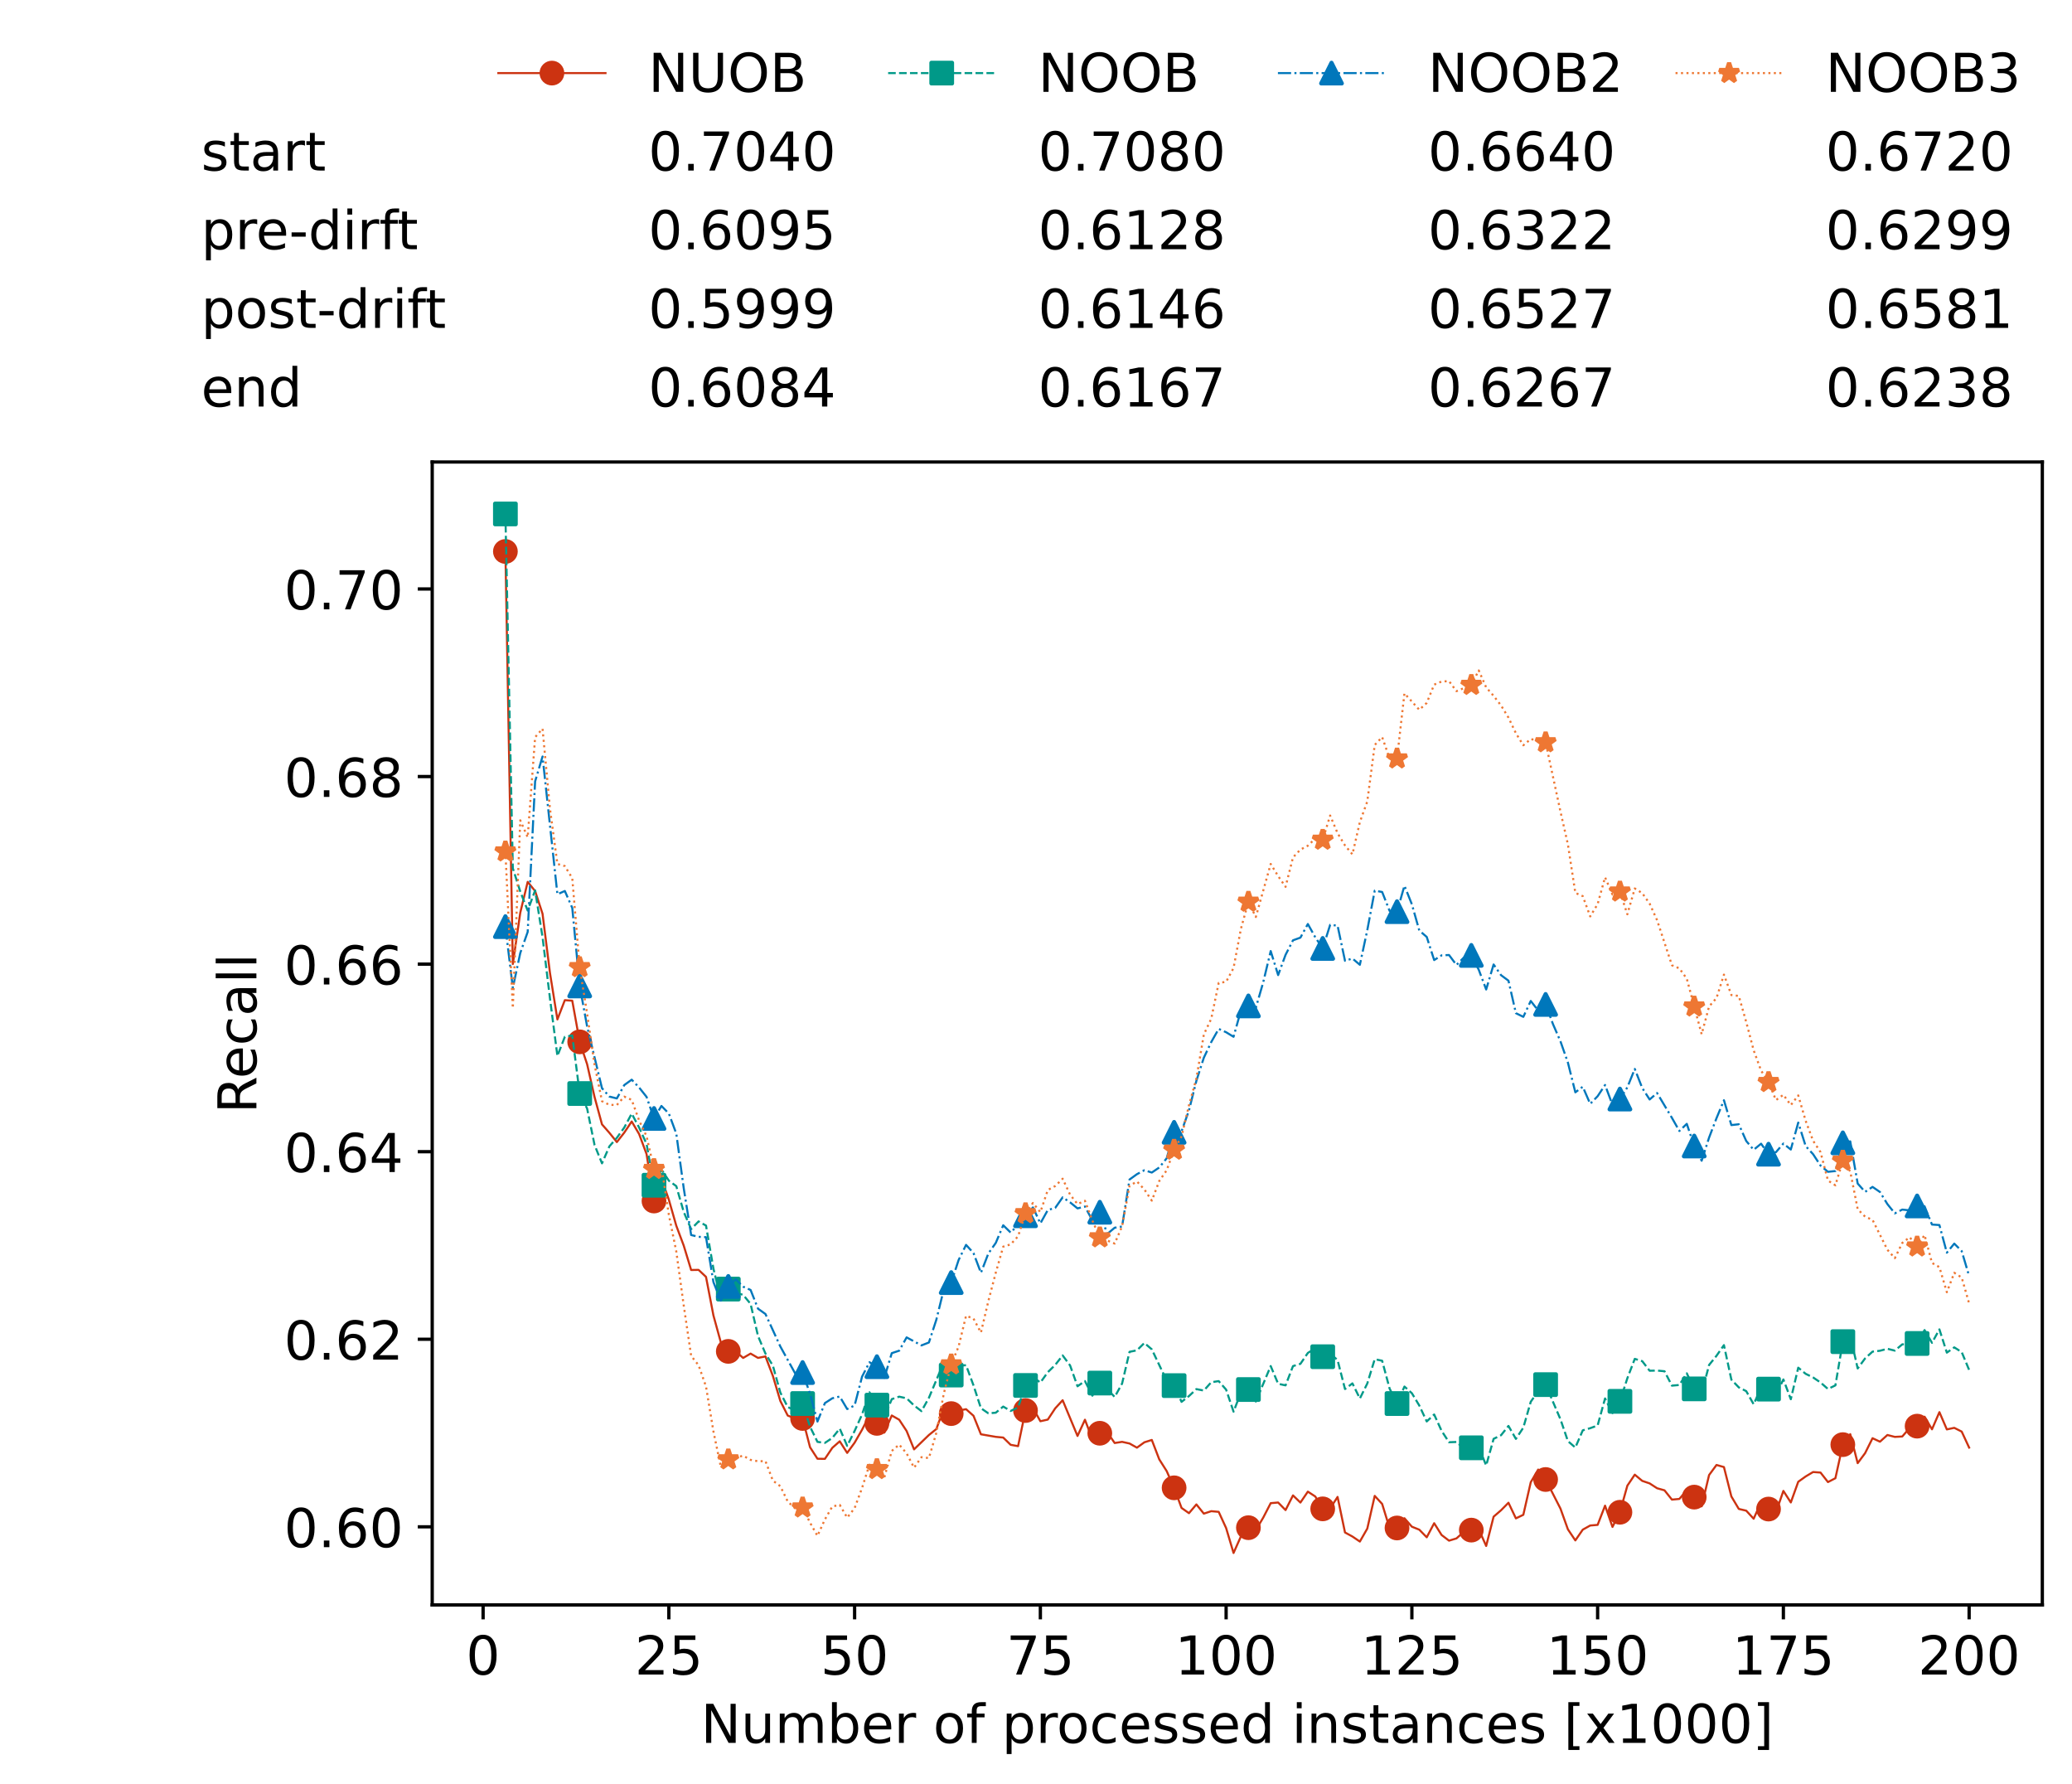 <?xml version="1.0" encoding="utf-8" standalone="no"?>
<!DOCTYPE svg PUBLIC "-//W3C//DTD SVG 1.1//EN"
  "http://www.w3.org/Graphics/SVG/1.1/DTD/svg11.dtd">
<!-- Created with matplotlib (https://matplotlib.org/) -->
<svg height="432.615pt" version="1.1" viewBox="0 0 502.65 432.615" width="502.65pt" xmlns="http://www.w3.org/2000/svg" xmlns:xlink="http://www.w3.org/1999/xlink">
 <defs>
  <style type="text/css">*{stroke-linecap:butt;stroke-linejoin:round;}</style>
 </defs>
 <g id="figure_1">
  <g id="patch_1">
   <path d="M 0 432.615 
L 502.65 432.615 
L 502.65 0 
L 0 0 
z
" style="fill:#ffffff;"/>
  </g>
  <g id="axes_1">
   <g id="patch_2">
    <path d="M 104.85 389.252 
L 495.45 389.252 
L 495.45 112.052 
L 104.85 112.052 
z
" style="fill:#ffffff;"/>
   </g>
   <g id="matplotlib.axis_1">
    <g id="xtick_1">
     <g id="line2d_1">
      <defs>
       <path d="M 0 0 
L 0 3.5 
" id="m72304f2ed0" style="stroke:#000000;stroke-width:0.8;"/>
      </defs>
      <g>
       <use style="stroke:#000000;stroke-width:0.8;" x="117.197" xlink:href="#m72304f2ed0" y="389.252"/>
      </g>
     </g>
     <g id="text_1">
      <!-- 0 -->
      <g transform="translate(113.061 406.13)scale(0.13 -0.13)">
       <defs>
        <path d="M 31.781 66.406 
Q 24.172 66.406 20.328 58.906 
Q 16.5 51.422 16.5 36.375 
Q 16.5 21.391 20.328 13.891 
Q 24.172 6.391 31.781 6.391 
Q 39.453 6.391 43.281 13.891 
Q 47.125 21.391 47.125 36.375 
Q 47.125 51.422 43.281 58.906 
Q 39.453 66.406 31.781 66.406 
z
M 31.781 74.219 
Q 44.047 74.219 50.516 64.516 
Q 56.984 54.828 56.984 36.375 
Q 56.984 17.969 50.516 8.266 
Q 44.047 -1.422 31.781 -1.422 
Q 19.531 -1.422 13.062 8.266 
Q 6.594 17.969 6.594 36.375 
Q 6.594 54.828 13.062 64.516 
Q 19.531 74.219 31.781 74.219 
z
" id="DejaVuSans-48"/>
       </defs>
       <use xlink:href="#DejaVuSans-48"/>
      </g>
     </g>
    </g>
    <g id="xtick_2">
     <g id="line2d_2">
      <g>
       <use style="stroke:#000000;stroke-width:0.8;" x="162.259" xlink:href="#m72304f2ed0" y="389.252"/>
      </g>
     </g>
     <g id="text_2">
      <!-- 25 -->
      <g transform="translate(153.988 406.13)scale(0.13 -0.13)">
       <defs>
        <path d="M 19.188 8.297 
L 53.609 8.297 
L 53.609 0 
L 7.328 0 
L 7.328 8.297 
Q 12.938 14.109 22.625 23.891 
Q 32.328 33.688 34.812 36.531 
Q 39.547 41.844 41.422 45.531 
Q 43.312 49.219 43.312 52.781 
Q 43.312 58.594 39.234 62.25 
Q 35.156 65.922 28.609 65.922 
Q 23.969 65.922 18.812 64.312 
Q 13.672 62.703 7.812 59.422 
L 7.812 69.391 
Q 13.766 71.781 18.938 73 
Q 24.125 74.219 28.422 74.219 
Q 39.75 74.219 46.484 68.547 
Q 53.219 62.891 53.219 53.422 
Q 53.219 48.922 51.531 44.891 
Q 49.859 40.875 45.406 35.406 
Q 44.188 33.984 37.641 27.219 
Q 31.109 20.453 19.188 8.297 
z
" id="DejaVuSans-50"/>
        <path d="M 10.797 72.906 
L 49.516 72.906 
L 49.516 64.594 
L 19.828 64.594 
L 19.828 46.734 
Q 21.969 47.469 24.109 47.828 
Q 26.266 48.188 28.422 48.188 
Q 40.625 48.188 47.75 41.5 
Q 54.891 34.812 54.891 23.391 
Q 54.891 11.625 47.562 5.094 
Q 40.234 -1.422 26.906 -1.422 
Q 22.312 -1.422 17.547 -0.641 
Q 12.797 0.141 7.719 1.703 
L 7.719 11.625 
Q 12.109 9.234 16.797 8.062 
Q 21.484 6.891 26.703 6.891 
Q 35.156 6.891 40.078 11.328 
Q 45.016 15.766 45.016 23.391 
Q 45.016 31 40.078 35.438 
Q 35.156 39.891 26.703 39.891 
Q 22.75 39.891 18.812 39.016 
Q 14.891 38.141 10.797 36.281 
z
" id="DejaVuSans-53"/>
       </defs>
       <use xlink:href="#DejaVuSans-50"/>
       <use x="63.623" xlink:href="#DejaVuSans-53"/>
      </g>
     </g>
    </g>
    <g id="xtick_3">
     <g id="line2d_3">
      <g>
       <use style="stroke:#000000;stroke-width:0.8;" x="207.322" xlink:href="#m72304f2ed0" y="389.252"/>
      </g>
     </g>
     <g id="text_3">
      <!-- 50 -->
      <g transform="translate(199.05 406.13)scale(0.13 -0.13)">
       <use xlink:href="#DejaVuSans-53"/>
       <use x="63.623" xlink:href="#DejaVuSans-48"/>
      </g>
     </g>
    </g>
    <g id="xtick_4">
     <g id="line2d_4">
      <g>
       <use style="stroke:#000000;stroke-width:0.8;" x="252.384" xlink:href="#m72304f2ed0" y="389.252"/>
      </g>
     </g>
     <g id="text_4">
      <!-- 75 -->
      <g transform="translate(244.113 406.13)scale(0.13 -0.13)">
       <defs>
        <path d="M 8.203 72.906 
L 55.078 72.906 
L 55.078 68.703 
L 28.609 0 
L 18.312 0 
L 43.219 64.594 
L 8.203 64.594 
z
" id="DejaVuSans-55"/>
       </defs>
       <use xlink:href="#DejaVuSans-55"/>
       <use x="63.623" xlink:href="#DejaVuSans-53"/>
      </g>
     </g>
    </g>
    <g id="xtick_5">
     <g id="line2d_5">
      <g>
       <use style="stroke:#000000;stroke-width:0.8;" x="297.446" xlink:href="#m72304f2ed0" y="389.252"/>
      </g>
     </g>
     <g id="text_5">
      <!-- 100 -->
      <g transform="translate(285.039 406.13)scale(0.13 -0.13)">
       <defs>
        <path d="M 12.406 8.297 
L 28.516 8.297 
L 28.516 63.922 
L 10.984 60.406 
L 10.984 69.391 
L 28.422 72.906 
L 38.281 72.906 
L 38.281 8.297 
L 54.391 8.297 
L 54.391 0 
L 12.406 0 
z
" id="DejaVuSans-49"/>
       </defs>
       <use xlink:href="#DejaVuSans-49"/>
       <use x="63.623" xlink:href="#DejaVuSans-48"/>
       <use x="127.246" xlink:href="#DejaVuSans-48"/>
      </g>
     </g>
    </g>
    <g id="xtick_6">
     <g id="line2d_6">
      <g>
       <use style="stroke:#000000;stroke-width:0.8;" x="342.509" xlink:href="#m72304f2ed0" y="389.252"/>
      </g>
     </g>
     <g id="text_6">
      <!-- 125 -->
      <g transform="translate(330.102 406.13)scale(0.13 -0.13)">
       <use xlink:href="#DejaVuSans-49"/>
       <use x="63.623" xlink:href="#DejaVuSans-50"/>
       <use x="127.246" xlink:href="#DejaVuSans-53"/>
      </g>
     </g>
    </g>
    <g id="xtick_7">
     <g id="line2d_7">
      <g>
       <use style="stroke:#000000;stroke-width:0.8;" x="387.571" xlink:href="#m72304f2ed0" y="389.252"/>
      </g>
     </g>
     <g id="text_7">
      <!-- 150 -->
      <g transform="translate(375.164 406.13)scale(0.13 -0.13)">
       <use xlink:href="#DejaVuSans-49"/>
       <use x="63.623" xlink:href="#DejaVuSans-53"/>
       <use x="127.246" xlink:href="#DejaVuSans-48"/>
      </g>
     </g>
    </g>
    <g id="xtick_8">
     <g id="line2d_8">
      <g>
       <use style="stroke:#000000;stroke-width:0.8;" x="432.633" xlink:href="#m72304f2ed0" y="389.252"/>
      </g>
     </g>
     <g id="text_8">
      <!-- 175 -->
      <g transform="translate(420.226 406.13)scale(0.13 -0.13)">
       <use xlink:href="#DejaVuSans-49"/>
       <use x="63.623" xlink:href="#DejaVuSans-55"/>
       <use x="127.246" xlink:href="#DejaVuSans-53"/>
      </g>
     </g>
    </g>
    <g id="xtick_9">
     <g id="line2d_9">
      <g>
       <use style="stroke:#000000;stroke-width:0.8;" x="477.695" xlink:href="#m72304f2ed0" y="389.252"/>
      </g>
     </g>
     <g id="text_9">
      <!-- 200 -->
      <g transform="translate(465.289 406.13)scale(0.13 -0.13)">
       <use xlink:href="#DejaVuSans-50"/>
       <use x="63.623" xlink:href="#DejaVuSans-48"/>
       <use x="127.246" xlink:href="#DejaVuSans-48"/>
      </g>
     </g>
    </g>
    <g id="text_10">
     <!-- Number of processed instances [x1000] -->
     <g transform="translate(170.025 422.711)scale(0.13 -0.13)">
      <defs>
       <path d="M 9.812 72.906 
L 23.094 72.906 
L 55.422 11.922 
L 55.422 72.906 
L 64.984 72.906 
L 64.984 0 
L 51.703 0 
L 19.391 60.984 
L 19.391 0 
L 9.812 0 
z
" id="DejaVuSans-78"/>
       <path d="M 8.5 21.578 
L 8.5 54.688 
L 17.484 54.688 
L 17.484 21.922 
Q 17.484 14.156 20.5 10.266 
Q 23.531 6.391 29.594 6.391 
Q 36.859 6.391 41.078 11.031 
Q 45.312 15.672 45.312 23.688 
L 45.312 54.688 
L 54.297 54.688 
L 54.297 0 
L 45.312 0 
L 45.312 8.406 
Q 42.047 3.422 37.719 1 
Q 33.406 -1.422 27.688 -1.422 
Q 18.266 -1.422 13.375 4.438 
Q 8.5 10.297 8.5 21.578 
z
M 31.109 56 
z
" id="DejaVuSans-117"/>
       <path d="M 52 44.188 
Q 55.375 50.25 60.062 53.125 
Q 64.75 56 71.094 56 
Q 79.641 56 84.281 50.016 
Q 88.922 44.047 88.922 33.016 
L 88.922 0 
L 79.891 0 
L 79.891 32.719 
Q 79.891 40.578 77.094 44.375 
Q 74.312 48.188 68.609 48.188 
Q 61.625 48.188 57.562 43.547 
Q 53.516 38.922 53.516 30.906 
L 53.516 0 
L 44.484 0 
L 44.484 32.719 
Q 44.484 40.625 41.703 44.406 
Q 38.922 48.188 33.109 48.188 
Q 26.219 48.188 22.156 43.531 
Q 18.109 38.875 18.109 30.906 
L 18.109 0 
L 9.078 0 
L 9.078 54.688 
L 18.109 54.688 
L 18.109 46.188 
Q 21.188 51.219 25.484 53.609 
Q 29.781 56 35.688 56 
Q 41.656 56 45.828 52.969 
Q 50 49.953 52 44.188 
z
" id="DejaVuSans-109"/>
       <path d="M 48.688 27.297 
Q 48.688 37.203 44.609 42.844 
Q 40.531 48.484 33.406 48.484 
Q 26.266 48.484 22.188 42.844 
Q 18.109 37.203 18.109 27.297 
Q 18.109 17.391 22.188 11.75 
Q 26.266 6.109 33.406 6.109 
Q 40.531 6.109 44.609 11.75 
Q 48.688 17.391 48.688 27.297 
z
M 18.109 46.391 
Q 20.953 51.266 25.266 53.625 
Q 29.594 56 35.594 56 
Q 45.562 56 51.781 48.094 
Q 58.016 40.188 58.016 27.297 
Q 58.016 14.406 51.781 6.484 
Q 45.562 -1.422 35.594 -1.422 
Q 29.594 -1.422 25.266 0.953 
Q 20.953 3.328 18.109 8.203 
L 18.109 0 
L 9.078 0 
L 9.078 75.984 
L 18.109 75.984 
z
" id="DejaVuSans-98"/>
       <path d="M 56.203 29.594 
L 56.203 25.203 
L 14.891 25.203 
Q 15.484 15.922 20.484 11.062 
Q 25.484 6.203 34.422 6.203 
Q 39.594 6.203 44.453 7.469 
Q 49.312 8.734 54.109 11.281 
L 54.109 2.781 
Q 49.266 0.734 44.188 -0.344 
Q 39.109 -1.422 33.891 -1.422 
Q 20.797 -1.422 13.156 6.188 
Q 5.516 13.812 5.516 26.812 
Q 5.516 40.234 12.766 48.109 
Q 20.016 56 32.328 56 
Q 43.359 56 49.781 48.891 
Q 56.203 41.797 56.203 29.594 
z
M 47.219 32.234 
Q 47.125 39.594 43.094 43.984 
Q 39.062 48.391 32.422 48.391 
Q 24.906 48.391 20.391 44.141 
Q 15.875 39.891 15.188 32.172 
z
" id="DejaVuSans-101"/>
       <path d="M 41.109 46.297 
Q 39.594 47.172 37.812 47.578 
Q 36.031 48 33.891 48 
Q 26.266 48 22.188 43.047 
Q 18.109 38.094 18.109 28.812 
L 18.109 0 
L 9.078 0 
L 9.078 54.688 
L 18.109 54.688 
L 18.109 46.188 
Q 20.953 51.172 25.484 53.578 
Q 30.031 56 36.531 56 
Q 37.453 56 38.578 55.875 
Q 39.703 55.766 41.062 55.516 
z
" id="DejaVuSans-114"/>
       <path id="DejaVuSans-32"/>
       <path d="M 30.609 48.391 
Q 23.391 48.391 19.188 42.75 
Q 14.984 37.109 14.984 27.297 
Q 14.984 17.484 19.156 11.844 
Q 23.344 6.203 30.609 6.203 
Q 37.797 6.203 41.984 11.859 
Q 46.188 17.531 46.188 27.297 
Q 46.188 37.016 41.984 42.703 
Q 37.797 48.391 30.609 48.391 
z
M 30.609 56 
Q 42.328 56 49.016 48.375 
Q 55.719 40.766 55.719 27.297 
Q 55.719 13.875 49.016 6.219 
Q 42.328 -1.422 30.609 -1.422 
Q 18.844 -1.422 12.172 6.219 
Q 5.516 13.875 5.516 27.297 
Q 5.516 40.766 12.172 48.375 
Q 18.844 56 30.609 56 
z
" id="DejaVuSans-111"/>
       <path d="M 37.109 75.984 
L 37.109 68.5 
L 28.516 68.5 
Q 23.688 68.5 21.797 66.547 
Q 19.922 64.594 19.922 59.516 
L 19.922 54.688 
L 34.719 54.688 
L 34.719 47.703 
L 19.922 47.703 
L 19.922 0 
L 10.891 0 
L 10.891 47.703 
L 2.297 47.703 
L 2.297 54.688 
L 10.891 54.688 
L 10.891 58.5 
Q 10.891 67.625 15.141 71.797 
Q 19.391 75.984 28.609 75.984 
z
" id="DejaVuSans-102"/>
       <path d="M 18.109 8.203 
L 18.109 -20.797 
L 9.078 -20.797 
L 9.078 54.688 
L 18.109 54.688 
L 18.109 46.391 
Q 20.953 51.266 25.266 53.625 
Q 29.594 56 35.594 56 
Q 45.562 56 51.781 48.094 
Q 58.016 40.188 58.016 27.297 
Q 58.016 14.406 51.781 6.484 
Q 45.562 -1.422 35.594 -1.422 
Q 29.594 -1.422 25.266 0.953 
Q 20.953 3.328 18.109 8.203 
z
M 48.688 27.297 
Q 48.688 37.203 44.609 42.844 
Q 40.531 48.484 33.406 48.484 
Q 26.266 48.484 22.188 42.844 
Q 18.109 37.203 18.109 27.297 
Q 18.109 17.391 22.188 11.75 
Q 26.266 6.109 33.406 6.109 
Q 40.531 6.109 44.609 11.75 
Q 48.688 17.391 48.688 27.297 
z
" id="DejaVuSans-112"/>
       <path d="M 48.781 52.594 
L 48.781 44.188 
Q 44.969 46.297 41.141 47.344 
Q 37.312 48.391 33.406 48.391 
Q 24.656 48.391 19.812 42.844 
Q 14.984 37.312 14.984 27.297 
Q 14.984 17.281 19.812 11.734 
Q 24.656 6.203 33.406 6.203 
Q 37.312 6.203 41.141 7.25 
Q 44.969 8.297 48.781 10.406 
L 48.781 2.094 
Q 45.016 0.344 40.984 -0.531 
Q 36.969 -1.422 32.422 -1.422 
Q 20.062 -1.422 12.781 6.344 
Q 5.516 14.109 5.516 27.297 
Q 5.516 40.672 12.859 48.328 
Q 20.219 56 33.016 56 
Q 37.156 56 41.109 55.141 
Q 45.062 54.297 48.781 52.594 
z
" id="DejaVuSans-99"/>
       <path d="M 44.281 53.078 
L 44.281 44.578 
Q 40.484 46.531 36.375 47.5 
Q 32.281 48.484 27.875 48.484 
Q 21.188 48.484 17.844 46.438 
Q 14.5 44.391 14.5 40.281 
Q 14.5 37.156 16.891 35.375 
Q 19.281 33.594 26.516 31.984 
L 29.594 31.297 
Q 39.156 29.25 43.188 25.516 
Q 47.219 21.781 47.219 15.094 
Q 47.219 7.469 41.188 3.016 
Q 35.156 -1.422 24.609 -1.422 
Q 20.219 -1.422 15.453 -0.562 
Q 10.688 0.297 5.422 2 
L 5.422 11.281 
Q 10.406 8.688 15.234 7.391 
Q 20.062 6.109 24.812 6.109 
Q 31.156 6.109 34.562 8.281 
Q 37.984 10.453 37.984 14.406 
Q 37.984 18.062 35.516 20.016 
Q 33.062 21.969 24.703 23.781 
L 21.578 24.516 
Q 13.234 26.266 9.516 29.906 
Q 5.812 33.547 5.812 39.891 
Q 5.812 47.609 11.281 51.797 
Q 16.75 56 26.812 56 
Q 31.781 56 36.172 55.266 
Q 40.578 54.547 44.281 53.078 
z
" id="DejaVuSans-115"/>
       <path d="M 45.406 46.391 
L 45.406 75.984 
L 54.391 75.984 
L 54.391 0 
L 45.406 0 
L 45.406 8.203 
Q 42.578 3.328 38.25 0.953 
Q 33.938 -1.422 27.875 -1.422 
Q 17.969 -1.422 11.734 6.484 
Q 5.516 14.406 5.516 27.297 
Q 5.516 40.188 11.734 48.094 
Q 17.969 56 27.875 56 
Q 33.938 56 38.25 53.625 
Q 42.578 51.266 45.406 46.391 
z
M 14.797 27.297 
Q 14.797 17.391 18.875 11.75 
Q 22.953 6.109 30.078 6.109 
Q 37.203 6.109 41.297 11.75 
Q 45.406 17.391 45.406 27.297 
Q 45.406 37.203 41.297 42.844 
Q 37.203 48.484 30.078 48.484 
Q 22.953 48.484 18.875 42.844 
Q 14.797 37.203 14.797 27.297 
z
" id="DejaVuSans-100"/>
       <path d="M 9.422 54.688 
L 18.406 54.688 
L 18.406 0 
L 9.422 0 
z
M 9.422 75.984 
L 18.406 75.984 
L 18.406 64.594 
L 9.422 64.594 
z
" id="DejaVuSans-105"/>
       <path d="M 54.891 33.016 
L 54.891 0 
L 45.906 0 
L 45.906 32.719 
Q 45.906 40.484 42.875 44.328 
Q 39.844 48.188 33.797 48.188 
Q 26.516 48.188 22.312 43.547 
Q 18.109 38.922 18.109 30.906 
L 18.109 0 
L 9.078 0 
L 9.078 54.688 
L 18.109 54.688 
L 18.109 46.188 
Q 21.344 51.125 25.703 53.562 
Q 30.078 56 35.797 56 
Q 45.219 56 50.047 50.172 
Q 54.891 44.344 54.891 33.016 
z
" id="DejaVuSans-110"/>
       <path d="M 18.312 70.219 
L 18.312 54.688 
L 36.812 54.688 
L 36.812 47.703 
L 18.312 47.703 
L 18.312 18.016 
Q 18.312 11.328 20.141 9.422 
Q 21.969 7.516 27.594 7.516 
L 36.812 7.516 
L 36.812 0 
L 27.594 0 
Q 17.188 0 13.234 3.875 
Q 9.281 7.766 9.281 18.016 
L 9.281 47.703 
L 2.688 47.703 
L 2.688 54.688 
L 9.281 54.688 
L 9.281 70.219 
z
" id="DejaVuSans-116"/>
       <path d="M 34.281 27.484 
Q 23.391 27.484 19.188 25 
Q 14.984 22.516 14.984 16.5 
Q 14.984 11.719 18.141 8.906 
Q 21.297 6.109 26.703 6.109 
Q 34.188 6.109 38.703 11.406 
Q 43.219 16.703 43.219 25.484 
L 43.219 27.484 
z
M 52.203 31.203 
L 52.203 0 
L 43.219 0 
L 43.219 8.297 
Q 40.141 3.328 35.547 0.953 
Q 30.953 -1.422 24.312 -1.422 
Q 15.922 -1.422 10.953 3.297 
Q 6 8.016 6 15.922 
Q 6 25.141 12.172 29.828 
Q 18.359 34.516 30.609 34.516 
L 43.219 34.516 
L 43.219 35.406 
Q 43.219 41.609 39.141 45 
Q 35.062 48.391 27.688 48.391 
Q 23 48.391 18.547 47.266 
Q 14.109 46.141 10.016 43.891 
L 10.016 52.203 
Q 14.938 54.109 19.578 55.047 
Q 24.219 56 28.609 56 
Q 40.484 56 46.344 49.844 
Q 52.203 43.703 52.203 31.203 
z
" id="DejaVuSans-97"/>
       <path d="M 8.594 75.984 
L 29.297 75.984 
L 29.297 69 
L 17.578 69 
L 17.578 -6.203 
L 29.297 -6.203 
L 29.297 -13.188 
L 8.594 -13.188 
z
" id="DejaVuSans-91"/>
       <path d="M 54.891 54.688 
L 35.109 28.078 
L 55.906 0 
L 45.312 0 
L 29.391 21.484 
L 13.484 0 
L 2.875 0 
L 24.125 28.609 
L 4.688 54.688 
L 15.281 54.688 
L 29.781 35.203 
L 44.281 54.688 
z
" id="DejaVuSans-120"/>
       <path d="M 30.422 75.984 
L 30.422 -13.188 
L 9.719 -13.188 
L 9.719 -6.203 
L 21.391 -6.203 
L 21.391 69 
L 9.719 69 
L 9.719 75.984 
z
" id="DejaVuSans-93"/>
      </defs>
      <use xlink:href="#DejaVuSans-78"/>
      <use x="74.805" xlink:href="#DejaVuSans-117"/>
      <use x="138.184" xlink:href="#DejaVuSans-109"/>
      <use x="235.596" xlink:href="#DejaVuSans-98"/>
      <use x="299.072" xlink:href="#DejaVuSans-101"/>
      <use x="360.596" xlink:href="#DejaVuSans-114"/>
      <use x="401.709" xlink:href="#DejaVuSans-32"/>
      <use x="433.496" xlink:href="#DejaVuSans-111"/>
      <use x="494.678" xlink:href="#DejaVuSans-102"/>
      <use x="529.883" xlink:href="#DejaVuSans-32"/>
      <use x="561.67" xlink:href="#DejaVuSans-112"/>
      <use x="625.146" xlink:href="#DejaVuSans-114"/>
      <use x="664.01" xlink:href="#DejaVuSans-111"/>
      <use x="725.191" xlink:href="#DejaVuSans-99"/>
      <use x="780.172" xlink:href="#DejaVuSans-101"/>
      <use x="841.695" xlink:href="#DejaVuSans-115"/>
      <use x="893.795" xlink:href="#DejaVuSans-115"/>
      <use x="945.895" xlink:href="#DejaVuSans-101"/>
      <use x="1007.418" xlink:href="#DejaVuSans-100"/>
      <use x="1070.895" xlink:href="#DejaVuSans-32"/>
      <use x="1102.682" xlink:href="#DejaVuSans-105"/>
      <use x="1130.465" xlink:href="#DejaVuSans-110"/>
      <use x="1193.844" xlink:href="#DejaVuSans-115"/>
      <use x="1245.943" xlink:href="#DejaVuSans-116"/>
      <use x="1285.152" xlink:href="#DejaVuSans-97"/>
      <use x="1346.432" xlink:href="#DejaVuSans-110"/>
      <use x="1409.811" xlink:href="#DejaVuSans-99"/>
      <use x="1464.791" xlink:href="#DejaVuSans-101"/>
      <use x="1526.314" xlink:href="#DejaVuSans-115"/>
      <use x="1578.414" xlink:href="#DejaVuSans-32"/>
      <use x="1610.201" xlink:href="#DejaVuSans-91"/>
      <use x="1649.215" xlink:href="#DejaVuSans-120"/>
      <use x="1708.395" xlink:href="#DejaVuSans-49"/>
      <use x="1772.018" xlink:href="#DejaVuSans-48"/>
      <use x="1835.641" xlink:href="#DejaVuSans-48"/>
      <use x="1899.264" xlink:href="#DejaVuSans-48"/>
      <use x="1962.887" xlink:href="#DejaVuSans-93"/>
     </g>
    </g>
   </g>
   <g id="matplotlib.axis_2">
    <g id="ytick_1">
     <g id="line2d_10">
      <defs>
       <path d="M 0 0 
L -3.5 0 
" id="mb654c39d36" style="stroke:#000000;stroke-width:0.8;"/>
      </defs>
      <g>
       <use style="stroke:#000000;stroke-width:0.8;" x="104.85" xlink:href="#mb654c39d36" y="370.304"/>
      </g>
     </g>
     <g id="text_11">
      <!-- 0.60 -->
      <g transform="translate(68.905 375.243)scale(0.13 -0.13)">
       <defs>
        <path d="M 10.688 12.406 
L 21 12.406 
L 21 0 
L 10.688 0 
z
" id="DejaVuSans-46"/>
        <path d="M 33.016 40.375 
Q 26.375 40.375 22.484 35.828 
Q 18.609 31.297 18.609 23.391 
Q 18.609 15.531 22.484 10.953 
Q 26.375 6.391 33.016 6.391 
Q 39.656 6.391 43.531 10.953 
Q 47.406 15.531 47.406 23.391 
Q 47.406 31.297 43.531 35.828 
Q 39.656 40.375 33.016 40.375 
z
M 52.594 71.297 
L 52.594 62.312 
Q 48.875 64.062 45.094 64.984 
Q 41.312 65.922 37.594 65.922 
Q 27.828 65.922 22.672 59.328 
Q 17.531 52.734 16.797 39.406 
Q 19.672 43.656 24.016 45.922 
Q 28.375 48.188 33.594 48.188 
Q 44.578 48.188 50.953 41.516 
Q 57.328 34.859 57.328 23.391 
Q 57.328 12.156 50.688 5.359 
Q 44.047 -1.422 33.016 -1.422 
Q 20.359 -1.422 13.672 8.266 
Q 6.984 17.969 6.984 36.375 
Q 6.984 53.656 15.188 63.938 
Q 23.391 74.219 37.203 74.219 
Q 40.922 74.219 44.703 73.484 
Q 48.484 72.75 52.594 71.297 
z
" id="DejaVuSans-54"/>
       </defs>
       <use xlink:href="#DejaVuSans-48"/>
       <use x="63.623" xlink:href="#DejaVuSans-46"/>
       <use x="95.41" xlink:href="#DejaVuSans-54"/>
       <use x="159.033" xlink:href="#DejaVuSans-48"/>
      </g>
     </g>
    </g>
    <g id="ytick_2">
     <g id="line2d_11">
      <g>
       <use style="stroke:#000000;stroke-width:0.8;" x="104.85" xlink:href="#mb654c39d36" y="324.813"/>
      </g>
     </g>
     <g id="text_12">
      <!-- 0.62 -->
      <g transform="translate(68.905 329.752)scale(0.13 -0.13)">
       <use xlink:href="#DejaVuSans-48"/>
       <use x="63.623" xlink:href="#DejaVuSans-46"/>
       <use x="95.41" xlink:href="#DejaVuSans-54"/>
       <use x="159.033" xlink:href="#DejaVuSans-50"/>
      </g>
     </g>
    </g>
    <g id="ytick_3">
     <g id="line2d_12">
      <g>
       <use style="stroke:#000000;stroke-width:0.8;" x="104.85" xlink:href="#mb654c39d36" y="279.322"/>
      </g>
     </g>
     <g id="text_13">
      <!-- 0.64 -->
      <g transform="translate(68.905 284.261)scale(0.13 -0.13)">
       <defs>
        <path d="M 37.797 64.312 
L 12.891 25.391 
L 37.797 25.391 
z
M 35.203 72.906 
L 47.609 72.906 
L 47.609 25.391 
L 58.016 25.391 
L 58.016 17.188 
L 47.609 17.188 
L 47.609 0 
L 37.797 0 
L 37.797 17.188 
L 4.891 17.188 
L 4.891 26.703 
z
" id="DejaVuSans-52"/>
       </defs>
       <use xlink:href="#DejaVuSans-48"/>
       <use x="63.623" xlink:href="#DejaVuSans-46"/>
       <use x="95.41" xlink:href="#DejaVuSans-54"/>
       <use x="159.033" xlink:href="#DejaVuSans-52"/>
      </g>
     </g>
    </g>
    <g id="ytick_4">
     <g id="line2d_13">
      <g>
       <use style="stroke:#000000;stroke-width:0.8;" x="104.85" xlink:href="#mb654c39d36" y="233.83"/>
      </g>
     </g>
     <g id="text_14">
      <!-- 0.66 -->
      <g transform="translate(68.905 238.769)scale(0.13 -0.13)">
       <use xlink:href="#DejaVuSans-48"/>
       <use x="63.623" xlink:href="#DejaVuSans-46"/>
       <use x="95.41" xlink:href="#DejaVuSans-54"/>
       <use x="159.033" xlink:href="#DejaVuSans-54"/>
      </g>
     </g>
    </g>
    <g id="ytick_5">
     <g id="line2d_14">
      <g>
       <use style="stroke:#000000;stroke-width:0.8;" x="104.85" xlink:href="#mb654c39d36" y="188.339"/>
      </g>
     </g>
     <g id="text_15">
      <!-- 0.68 -->
      <g transform="translate(68.905 193.278)scale(0.13 -0.13)">
       <defs>
        <path d="M 31.781 34.625 
Q 24.75 34.625 20.719 30.859 
Q 16.703 27.094 16.703 20.516 
Q 16.703 13.922 20.719 10.156 
Q 24.75 6.391 31.781 6.391 
Q 38.812 6.391 42.859 10.172 
Q 46.922 13.969 46.922 20.516 
Q 46.922 27.094 42.891 30.859 
Q 38.875 34.625 31.781 34.625 
z
M 21.922 38.812 
Q 15.578 40.375 12.031 44.719 
Q 8.5 49.078 8.5 55.328 
Q 8.5 64.062 14.719 69.141 
Q 20.953 74.219 31.781 74.219 
Q 42.672 74.219 48.875 69.141 
Q 55.078 64.062 55.078 55.328 
Q 55.078 49.078 51.531 44.719 
Q 48 40.375 41.703 38.812 
Q 48.828 37.156 52.797 32.312 
Q 56.781 27.484 56.781 20.516 
Q 56.781 9.906 50.312 4.234 
Q 43.844 -1.422 31.781 -1.422 
Q 19.734 -1.422 13.25 4.234 
Q 6.781 9.906 6.781 20.516 
Q 6.781 27.484 10.781 32.312 
Q 14.797 37.156 21.922 38.812 
z
M 18.312 54.391 
Q 18.312 48.734 21.844 45.562 
Q 25.391 42.391 31.781 42.391 
Q 38.141 42.391 41.719 45.562 
Q 45.312 48.734 45.312 54.391 
Q 45.312 60.062 41.719 63.234 
Q 38.141 66.406 31.781 66.406 
Q 25.391 66.406 21.844 63.234 
Q 18.312 60.062 18.312 54.391 
z
" id="DejaVuSans-56"/>
       </defs>
       <use xlink:href="#DejaVuSans-48"/>
       <use x="63.623" xlink:href="#DejaVuSans-46"/>
       <use x="95.41" xlink:href="#DejaVuSans-54"/>
       <use x="159.033" xlink:href="#DejaVuSans-56"/>
      </g>
     </g>
    </g>
    <g id="ytick_6">
     <g id="line2d_15">
      <g>
       <use style="stroke:#000000;stroke-width:0.8;" x="104.85" xlink:href="#mb654c39d36" y="142.848"/>
      </g>
     </g>
     <g id="text_16">
      <!-- 0.70 -->
      <g transform="translate(68.905 147.787)scale(0.13 -0.13)">
       <use xlink:href="#DejaVuSans-48"/>
       <use x="63.623" xlink:href="#DejaVuSans-46"/>
       <use x="95.41" xlink:href="#DejaVuSans-55"/>
       <use x="159.033" xlink:href="#DejaVuSans-48"/>
      </g>
     </g>
    </g>
    <g id="text_17">
     <!-- Recall -->
     <g transform="translate(62.201 270.044)rotate(-90)scale(0.13 -0.13)">
      <defs>
       <path d="M 44.391 34.188 
Q 47.562 33.109 50.562 29.594 
Q 53.562 26.078 56.594 19.922 
L 66.609 0 
L 56 0 
L 46.688 18.703 
Q 43.062 26.031 39.672 28.422 
Q 36.281 30.812 30.422 30.812 
L 19.672 30.812 
L 19.672 0 
L 9.812 0 
L 9.812 72.906 
L 32.078 72.906 
Q 44.578 72.906 50.734 67.672 
Q 56.891 62.453 56.891 51.906 
Q 56.891 45.016 53.688 40.469 
Q 50.484 35.938 44.391 34.188 
z
M 19.672 64.797 
L 19.672 38.922 
L 32.078 38.922 
Q 39.203 38.922 42.844 42.219 
Q 46.484 45.516 46.484 51.906 
Q 46.484 58.297 42.844 61.547 
Q 39.203 64.797 32.078 64.797 
z
" id="DejaVuSans-82"/>
       <path d="M 9.422 75.984 
L 18.406 75.984 
L 18.406 0 
L 9.422 0 
z
" id="DejaVuSans-108"/>
      </defs>
      <use xlink:href="#DejaVuSans-82"/>
      <use x="64.982" xlink:href="#DejaVuSans-101"/>
      <use x="126.506" xlink:href="#DejaVuSans-99"/>
      <use x="181.486" xlink:href="#DejaVuSans-97"/>
      <use x="242.766" xlink:href="#DejaVuSans-108"/>
      <use x="270.549" xlink:href="#DejaVuSans-108"/>
     </g>
    </g>
   </g>
   <g id="line2d_16"/>
   <g id="line2d_17"/>
   <g id="line2d_18"/>
   <g id="line2d_19"/>
   <g id="line2d_20"/>
   <g id="line2d_21">
    <path clip-path="url(#p8300c47497)" d="M 122.605 133.75 
L 124.407 233.812 
L 126.21 221.374 
L 128.012 213.885 
L 129.815 216.115 
L 131.617 221.624 
L 133.419 235.982 
L 135.222 247.247 
L 137.024 242.576 
L 138.827 242.707 
L 140.629 252.685 
L 142.432 258.112 
L 144.234 266.063 
L 146.037 272.698 
L 147.839 274.758 
L 149.642 276.993 
L 151.444 274.695 
L 153.247 271.999 
L 155.049 275.053 
L 156.852 279.913 
L 158.654 291.286 
L 160.457 285.818 
L 162.259 290.975 
L 164.062 297.282 
L 165.864 302.093 
L 167.667 308.019 
L 169.469 307.988 
L 171.272 309.69 
L 173.074 319.049 
L 174.877 325.604 
L 176.679 327.755 
L 178.482 327.769 
L 180.284 329.348 
L 182.087 328.291 
L 183.889 329.338 
L 185.692 328.982 
L 187.494 333.713 
L 189.297 339.767 
L 191.099 343.327 
L 192.902 343.989 
L 194.704 344.028 
L 196.507 351.003 
L 198.309 353.794 
L 200.112 353.825 
L 201.914 351.148 
L 203.717 349.564 
L 205.519 352.378 
L 207.322 349.901 
L 209.124 346.763 
L 210.927 343.227 
L 212.729 345.217 
L 214.532 347.455 
L 216.334 343.304 
L 218.137 344.33 
L 219.939 347.069 
L 221.742 351.521 
L 225.347 348.037 
L 227.149 346.588 
L 228.952 341.671 
L 230.754 342.847 
L 232.557 342.11 
L 234.359 341.776 
L 236.162 343.373 
L 237.964 347.862 
L 241.569 348.486 
L 243.372 348.657 
L 245.174 350.414 
L 246.976 350.742 
L 248.779 342.102 
L 250.581 341.446 
L 252.384 344.698 
L 254.186 344.297 
L 255.989 341.567 
L 257.791 339.602 
L 261.396 348.269 
L 263.199 344.334 
L 265.001 349.055 
L 266.804 347.613 
L 268.606 347.349 
L 270.409 349.978 
L 272.211 349.698 
L 274.014 350.097 
L 275.816 351.107 
L 277.619 349.804 
L 279.421 349.239 
L 281.224 353.942 
L 283.026 356.784 
L 284.829 360.847 
L 286.631 365.72 
L 288.434 366.996 
L 290.236 364.874 
L 292.039 367.107 
L 293.841 366.513 
L 295.644 366.674 
L 297.446 370.605 
L 299.249 376.652 
L 301.051 372.592 
L 302.854 370.515 
L 304.656 371.107 
L 306.459 368.056 
L 308.261 364.569 
L 310.064 364.411 
L 311.866 366.243 
L 313.669 362.686 
L 315.471 364.42 
L 317.274 361.772 
L 319.076 362.949 
L 320.879 365.952 
L 322.681 365.845 
L 324.484 363.056 
L 326.286 371.676 
L 328.089 372.66 
L 329.891 373.88 
L 331.694 370.733 
L 333.496 362.802 
L 335.299 364.758 
L 337.101 370.611 
L 338.904 370.587 
L 340.706 368.226 
L 342.509 370.276 
L 344.311 371.001 
L 346.114 372.845 
L 347.916 369.432 
L 349.719 372.289 
L 351.521 373.664 
L 353.324 373.117 
L 355.126 371.511 
L 356.928 371.104 
L 358.731 370.907 
L 360.533 374.947 
L 362.336 367.849 
L 364.138 366.293 
L 365.941 364.466 
L 367.743 368.257 
L 369.546 367.391 
L 371.348 359.494 
L 373.151 356.42 
L 374.953 358.832 
L 378.558 365.892 
L 380.361 370.918 
L 382.163 373.601 
L 383.966 370.993 
L 385.768 369.988 
L 387.571 369.836 
L 389.373 365.175 
L 391.176 370.332 
L 392.978 366.774 
L 394.781 360.329 
L 396.583 357.656 
L 398.386 359.159 
L 400.188 359.776 
L 401.991 360.949 
L 403.793 361.453 
L 405.596 363.707 
L 407.398 363.545 
L 409.201 361.418 
L 411.003 363.101 
L 412.806 365.331 
L 414.608 357.752 
L 416.411 355.304 
L 418.213 355.814 
L 420.016 362.942 
L 421.818 365.969 
L 423.621 366.39 
L 425.423 368.346 
L 427.226 364.297 
L 429.028 365.999 
L 430.831 366.823 
L 432.633 361.597 
L 434.436 364.396 
L 436.238 359.38 
L 438.041 358.091 
L 439.843 357.014 
L 441.646 357.147 
L 443.448 359.453 
L 445.251 358.52 
L 447.053 350.373 
L 448.856 347.834 
L 450.658 354.864 
L 452.461 352.432 
L 454.263 348.819 
L 456.066 349.659 
L 457.868 348.036 
L 459.671 348.496 
L 461.473 348.398 
L 463.276 346.332 
L 465.078 345.891 
L 466.881 343.6 
L 468.683 346.656 
L 470.485 342.494 
L 472.288 346.68 
L 474.09 346.299 
L 475.893 347.212 
L 477.695 351.094 
L 477.695 351.094 
" style="fill:none;stroke:#cc3311;stroke-linecap:square;stroke-width:0.5;"/>
    <defs>
     <path d="M 0 2.5 
C 0.663 2.5 1.299 2.237 1.768 1.768 
C 2.237 1.299 2.5 0.663 2.5 0 
C 2.5 -0.663 2.237 -1.299 1.768 -1.768 
C 1.299 -2.237 0.663 -2.5 0 -2.5 
C -0.663 -2.5 -1.299 -2.237 -1.768 -1.768 
C -2.237 -1.299 -2.5 -0.663 -2.5 0 
C -2.5 0.663 -2.237 1.299 -1.768 1.768 
C -1.299 2.237 -0.663 2.5 0 2.5 
z
" id="mcb6d83aee9" style="stroke:#cc3311;"/>
    </defs>
    <g clip-path="url(#p8300c47497)">
     <use style="fill:#cc3311;stroke:#cc3311;" x="122.605" xlink:href="#mcb6d83aee9" y="133.75"/>
     <use style="fill:#cc3311;stroke:#cc3311;" x="140.629" xlink:href="#mcb6d83aee9" y="252.685"/>
     <use style="fill:#cc3311;stroke:#cc3311;" x="158.654" xlink:href="#mcb6d83aee9" y="291.286"/>
     <use style="fill:#cc3311;stroke:#cc3311;" x="176.679" xlink:href="#mcb6d83aee9" y="327.755"/>
     <use style="fill:#cc3311;stroke:#cc3311;" x="194.704" xlink:href="#mcb6d83aee9" y="344.028"/>
     <use style="fill:#cc3311;stroke:#cc3311;" x="212.729" xlink:href="#mcb6d83aee9" y="345.217"/>
     <use style="fill:#cc3311;stroke:#cc3311;" x="230.754" xlink:href="#mcb6d83aee9" y="342.847"/>
     <use style="fill:#cc3311;stroke:#cc3311;" x="248.779" xlink:href="#mcb6d83aee9" y="342.102"/>
     <use style="fill:#cc3311;stroke:#cc3311;" x="266.804" xlink:href="#mcb6d83aee9" y="347.613"/>
     <use style="fill:#cc3311;stroke:#cc3311;" x="284.829" xlink:href="#mcb6d83aee9" y="360.847"/>
     <use style="fill:#cc3311;stroke:#cc3311;" x="302.854" xlink:href="#mcb6d83aee9" y="370.515"/>
     <use style="fill:#cc3311;stroke:#cc3311;" x="320.879" xlink:href="#mcb6d83aee9" y="365.952"/>
     <use style="fill:#cc3311;stroke:#cc3311;" x="338.904" xlink:href="#mcb6d83aee9" y="370.587"/>
     <use style="fill:#cc3311;stroke:#cc3311;" x="356.928" xlink:href="#mcb6d83aee9" y="371.104"/>
     <use style="fill:#cc3311;stroke:#cc3311;" x="374.953" xlink:href="#mcb6d83aee9" y="358.832"/>
     <use style="fill:#cc3311;stroke:#cc3311;" x="392.978" xlink:href="#mcb6d83aee9" y="366.774"/>
     <use style="fill:#cc3311;stroke:#cc3311;" x="411.003" xlink:href="#mcb6d83aee9" y="363.101"/>
     <use style="fill:#cc3311;stroke:#cc3311;" x="429.028" xlink:href="#mcb6d83aee9" y="365.999"/>
     <use style="fill:#cc3311;stroke:#cc3311;" x="447.053" xlink:href="#mcb6d83aee9" y="350.373"/>
     <use style="fill:#cc3311;stroke:#cc3311;" x="465.078" xlink:href="#mcb6d83aee9" y="345.891"/>
    </g>
   </g>
   <g id="line2d_22"/>
   <g id="line2d_23"/>
   <g id="line2d_24"/>
   <g id="line2d_25"/>
   <g id="line2d_26">
    <path clip-path="url(#p8300c47497)" d="M 122.605 124.652 
L 124.407 210.581 
L 126.21 216.232 
L 128.012 220.848 
L 129.815 215.952 
L 131.617 227.298 
L 133.419 242.168 
L 135.222 256.113 
L 137.024 251.454 
L 138.827 251.143 
L 140.629 265.219 
L 142.432 268.873 
L 144.234 277.695 
L 146.037 282.148 
L 147.839 278.019 
L 149.642 275.963 
L 151.444 273.464 
L 153.247 270.086 
L 155.049 273.482 
L 156.852 277.45 
L 158.654 287.458 
L 160.457 283.639 
L 162.259 286.361 
L 164.062 287.679 
L 165.864 293.923 
L 167.667 298.106 
L 169.469 296.23 
L 171.272 297.244 
L 173.074 307.7 
L 174.877 314.97 
L 176.679 312.647 
L 178.482 313.565 
L 180.284 314.04 
L 182.087 316.249 
L 183.889 324.034 
L 185.692 328.285 
L 187.494 331.216 
L 189.297 337.724 
L 191.099 341.275 
L 192.902 342.014 
L 194.704 340.405 
L 196.507 346.026 
L 198.309 349.7 
L 200.112 349.951 
L 201.914 348.746 
L 203.717 346.484 
L 205.519 350.68 
L 207.322 347.059 
L 209.124 343.068 
L 210.927 337.677 
L 214.532 343.723 
L 216.334 339.343 
L 218.137 338.739 
L 219.939 339.135 
L 221.742 340.865 
L 223.544 342.253 
L 225.347 339.011 
L 228.952 330.412 
L 230.754 333.491 
L 232.557 331.222 
L 234.359 331.111 
L 236.162 336.003 
L 237.964 341.537 
L 239.767 342.78 
L 241.569 342.627 
L 243.372 341.139 
L 245.174 342.203 
L 246.976 341.353 
L 248.779 336.02 
L 250.581 333.978 
L 252.384 335.325 
L 254.186 332.806 
L 255.989 331.039 
L 257.791 328.74 
L 259.594 331.169 
L 261.396 336.219 
L 263.199 334.952 
L 265.001 338.502 
L 266.804 335.44 
L 268.606 336.871 
L 270.409 338.82 
L 272.211 335.549 
L 274.014 327.866 
L 275.816 327.495 
L 277.619 325.718 
L 279.421 327.264 
L 283.026 334.855 
L 284.829 336.06 
L 286.631 339.998 
L 288.434 338.592 
L 290.236 336.905 
L 292.039 337.259 
L 293.841 335.237 
L 295.644 334.966 
L 297.446 337.035 
L 299.249 342.376 
L 301.051 337.683 
L 302.854 337.01 
L 304.656 339.916 
L 308.261 331.315 
L 310.064 335.612 
L 311.866 335.999 
L 313.669 331.327 
L 315.471 330.777 
L 317.274 328.135 
L 319.076 327.013 
L 320.879 329.048 
L 322.681 328.276 
L 324.484 329.862 
L 326.286 336.888 
L 328.089 335.516 
L 329.891 339.185 
L 331.694 335.542 
L 333.496 329.653 
L 335.299 330.025 
L 337.101 336.766 
L 338.904 340.41 
L 340.706 336.288 
L 342.509 337.904 
L 344.311 340.893 
L 346.114 344.75 
L 347.916 343.066 
L 349.719 347.029 
L 351.521 349.793 
L 353.324 349.725 
L 355.126 351.29 
L 358.731 350.951 
L 360.533 355.431 
L 362.336 348.971 
L 364.138 348.09 
L 365.941 345.84 
L 367.743 348.978 
L 369.546 346.25 
L 371.348 339.976 
L 373.151 337.386 
L 374.953 335.817 
L 378.558 344.237 
L 380.361 349.52 
L 382.163 351.081 
L 383.966 346.905 
L 385.768 346.383 
L 387.571 345.725 
L 389.373 339.17 
L 391.176 342.723 
L 392.978 339.871 
L 394.781 334.275 
L 396.583 329.57 
L 398.386 330.122 
L 400.188 332.451 
L 401.991 332.407 
L 403.793 332.574 
L 405.596 336.065 
L 407.398 335.905 
L 409.201 333.074 
L 411.003 336.85 
L 412.806 337.965 
L 414.608 331.051 
L 416.411 328.82 
L 418.213 326.237 
L 420.016 334.609 
L 421.818 336.487 
L 423.621 337.398 
L 425.423 340.587 
L 427.226 336.554 
L 429.028 336.909 
L 430.831 338.249 
L 432.633 334.564 
L 434.436 339.36 
L 436.238 331.707 
L 438.041 333.197 
L 439.843 334.079 
L 441.646 335.306 
L 443.448 336.875 
L 445.251 336.001 
L 447.053 325.395 
L 448.856 323.966 
L 450.658 331.897 
L 452.461 329.453 
L 454.263 327.816 
L 456.066 327.603 
L 457.868 327.124 
L 459.671 327.575 
L 461.473 326.052 
L 463.276 326.039 
L 465.078 325.837 
L 466.881 322.589 
L 468.683 325.682 
L 470.485 322.42 
L 472.288 328.064 
L 474.09 326.783 
L 475.893 327.928 
L 477.695 332.253 
L 477.695 332.253 
" style="fill:none;stroke:#009988;stroke-dasharray:1.85,0.8;stroke-dashoffset:0;stroke-width:0.5;"/>
    <defs>
     <path d="M -2.5 2.5 
L 2.5 2.5 
L 2.5 -2.5 
L -2.5 -2.5 
z
" id="m708eaf34ac" style="stroke:#009988;stroke-linejoin:miter;"/>
    </defs>
    <g clip-path="url(#p8300c47497)">
     <use style="fill:#009988;stroke:#009988;stroke-linejoin:miter;" x="122.605" xlink:href="#m708eaf34ac" y="124.652"/>
     <use style="fill:#009988;stroke:#009988;stroke-linejoin:miter;" x="140.629" xlink:href="#m708eaf34ac" y="265.219"/>
     <use style="fill:#009988;stroke:#009988;stroke-linejoin:miter;" x="158.654" xlink:href="#m708eaf34ac" y="287.458"/>
     <use style="fill:#009988;stroke:#009988;stroke-linejoin:miter;" x="176.679" xlink:href="#m708eaf34ac" y="312.647"/>
     <use style="fill:#009988;stroke:#009988;stroke-linejoin:miter;" x="194.704" xlink:href="#m708eaf34ac" y="340.405"/>
     <use style="fill:#009988;stroke:#009988;stroke-linejoin:miter;" x="212.729" xlink:href="#m708eaf34ac" y="340.789"/>
     <use style="fill:#009988;stroke:#009988;stroke-linejoin:miter;" x="230.754" xlink:href="#m708eaf34ac" y="333.491"/>
     <use style="fill:#009988;stroke:#009988;stroke-linejoin:miter;" x="248.779" xlink:href="#m708eaf34ac" y="336.02"/>
     <use style="fill:#009988;stroke:#009988;stroke-linejoin:miter;" x="266.804" xlink:href="#m708eaf34ac" y="335.44"/>
     <use style="fill:#009988;stroke:#009988;stroke-linejoin:miter;" x="284.829" xlink:href="#m708eaf34ac" y="336.06"/>
     <use style="fill:#009988;stroke:#009988;stroke-linejoin:miter;" x="302.854" xlink:href="#m708eaf34ac" y="337.01"/>
     <use style="fill:#009988;stroke:#009988;stroke-linejoin:miter;" x="320.879" xlink:href="#m708eaf34ac" y="329.048"/>
     <use style="fill:#009988;stroke:#009988;stroke-linejoin:miter;" x="338.904" xlink:href="#m708eaf34ac" y="340.41"/>
     <use style="fill:#009988;stroke:#009988;stroke-linejoin:miter;" x="356.928" xlink:href="#m708eaf34ac" y="351.14"/>
     <use style="fill:#009988;stroke:#009988;stroke-linejoin:miter;" x="374.953" xlink:href="#m708eaf34ac" y="335.817"/>
     <use style="fill:#009988;stroke:#009988;stroke-linejoin:miter;" x="392.978" xlink:href="#m708eaf34ac" y="339.871"/>
     <use style="fill:#009988;stroke:#009988;stroke-linejoin:miter;" x="411.003" xlink:href="#m708eaf34ac" y="336.85"/>
     <use style="fill:#009988;stroke:#009988;stroke-linejoin:miter;" x="429.028" xlink:href="#m708eaf34ac" y="336.909"/>
     <use style="fill:#009988;stroke:#009988;stroke-linejoin:miter;" x="447.053" xlink:href="#m708eaf34ac" y="325.395"/>
     <use style="fill:#009988;stroke:#009988;stroke-linejoin:miter;" x="465.078" xlink:href="#m708eaf34ac" y="325.837"/>
    </g>
   </g>
   <g id="line2d_27"/>
   <g id="line2d_28"/>
   <g id="line2d_29"/>
   <g id="line2d_30"/>
   <g id="line2d_31">
    <path clip-path="url(#p8300c47497)" d="M 122.605 224.732 
L 124.407 239.603 
L 126.21 231.147 
L 128.012 226.023 
L 129.815 189.51 
L 131.617 183.476 
L 135.222 216.894 
L 137.024 216.094 
L 138.827 220.209 
L 140.629 239.125 
L 142.432 248.963 
L 146.037 263.932 
L 147.839 265.958 
L 149.642 266.408 
L 151.444 263.164 
L 153.247 261.86 
L 155.049 263.762 
L 156.852 266.034 
L 158.654 271.265 
L 160.457 268.231 
L 162.259 270.072 
L 164.062 274.946 
L 165.864 288.167 
L 167.667 299.537 
L 169.469 299.972 
L 171.272 300.06 
L 173.074 310.962 
L 174.877 315.442 
L 176.679 312.004 
L 178.482 310.283 
L 180.284 312.063 
L 182.087 312.858 
L 183.889 317.404 
L 185.692 318.693 
L 189.297 326.561 
L 192.902 333.103 
L 194.704 332.885 
L 196.507 338.025 
L 198.309 344.773 
L 200.112 340.299 
L 201.914 339.133 
L 203.717 338.702 
L 205.519 341.743 
L 207.322 340.876 
L 209.124 333.891 
L 210.927 330.386 
L 212.729 331.467 
L 214.532 334.17 
L 216.334 328.188 
L 218.137 327.586 
L 219.939 324.361 
L 223.544 326.306 
L 225.347 325.597 
L 227.149 320.073 
L 228.952 312.736 
L 230.754 311.069 
L 232.557 305.58 
L 234.359 301.923 
L 236.162 303.91 
L 237.964 308.702 
L 239.767 304.017 
L 241.569 301.447 
L 243.372 297.171 
L 245.174 298.932 
L 246.976 297.075 
L 248.779 294.868 
L 250.581 292.845 
L 252.384 296.713 
L 254.186 293.472 
L 255.989 292.958 
L 257.791 290.392 
L 259.594 291.61 
L 261.396 293.075 
L 263.199 292.628 
L 265.001 295.987 
L 266.804 294.006 
L 268.606 299.28 
L 270.409 297.766 
L 272.211 297.467 
L 274.014 286.075 
L 275.816 284.777 
L 277.619 283.819 
L 279.421 284.382 
L 281.224 283.156 
L 283.026 280.929 
L 284.829 274.631 
L 286.631 274.383 
L 288.434 269.301 
L 290.236 262.124 
L 292.039 256.534 
L 293.841 252.731 
L 295.644 249.54 
L 297.446 250.352 
L 299.249 251.454 
L 301.051 245.04 
L 302.854 243.966 
L 304.656 244.43 
L 306.459 238.191 
L 308.261 230.664 
L 310.064 236.489 
L 311.866 231.576 
L 313.669 228.058 
L 315.471 227.404 
L 317.274 224.103 
L 319.076 227.326 
L 320.879 230.022 
L 322.681 224.31 
L 324.484 224.496 
L 326.286 233.03 
L 328.089 232.466 
L 329.891 233.992 
L 331.694 225.585 
L 333.496 216.013 
L 335.299 216.335 
L 337.101 220.912 
L 338.904 221.105 
L 340.706 214.818 
L 342.509 219.319 
L 344.311 225.694 
L 346.114 227.238 
L 347.916 232.846 
L 349.719 231.706 
L 351.521 231.623 
L 353.324 234.035 
L 355.126 232.226 
L 356.928 231.713 
L 358.731 235.194 
L 360.533 239.983 
L 362.336 233.917 
L 364.138 236.509 
L 365.941 237.847 
L 367.743 245.731 
L 369.546 246.62 
L 371.348 242.767 
L 373.151 245.09 
L 374.953 243.606 
L 376.756 248.423 
L 378.558 252.573 
L 380.361 257.715 
L 382.163 264.924 
L 383.966 263.573 
L 385.768 267.723 
L 387.571 265.871 
L 389.373 263.148 
L 391.176 267.969 
L 392.978 266.556 
L 394.781 263.716 
L 396.583 259.255 
L 398.386 263.864 
L 400.188 266.663 
L 401.991 265.093 
L 405.596 271.121 
L 407.398 274.297 
L 409.201 272.57 
L 411.003 277.947 
L 412.806 281.515 
L 414.608 275.907 
L 416.411 271.197 
L 418.213 266.846 
L 420.016 272.872 
L 421.818 272.672 
L 423.621 276.728 
L 425.423 278.869 
L 427.226 277.385 
L 429.028 279.929 
L 430.831 279.44 
L 432.633 277.352 
L 434.436 278.803 
L 436.238 272.262 
L 438.041 277.967 
L 439.843 279.933 
L 441.646 282.697 
L 443.448 284.204 
L 445.251 284.017 
L 447.053 277.177 
L 448.856 276.819 
L 450.658 287.05 
L 452.461 289.069 
L 454.263 287.862 
L 456.066 289.103 
L 457.868 292.033 
L 459.671 294.28 
L 461.473 293.366 
L 463.276 293.556 
L 465.078 292.484 
L 466.881 292.566 
L 468.683 296.992 
L 470.485 297.116 
L 472.288 303.82 
L 474.09 301.618 
L 475.893 303.436 
L 477.695 309.479 
L 477.695 309.479 
" style="fill:none;stroke:#0077bb;stroke-dasharray:3.2,0.8,0.5,0.8;stroke-dashoffset:0;stroke-width:0.5;"/>
    <defs>
     <path d="M 0 -2.5 
L -2.5 2.5 
L 2.5 2.5 
z
" id="mb87d0f7884" style="stroke:#0077bb;stroke-linejoin:miter;"/>
    </defs>
    <g clip-path="url(#p8300c47497)">
     <use style="fill:#0077bb;stroke:#0077bb;stroke-linejoin:miter;" x="122.605" xlink:href="#mb87d0f7884" y="224.732"/>
     <use style="fill:#0077bb;stroke:#0077bb;stroke-linejoin:miter;" x="140.629" xlink:href="#mb87d0f7884" y="239.125"/>
     <use style="fill:#0077bb;stroke:#0077bb;stroke-linejoin:miter;" x="158.654" xlink:href="#mb87d0f7884" y="271.265"/>
     <use style="fill:#0077bb;stroke:#0077bb;stroke-linejoin:miter;" x="176.679" xlink:href="#mb87d0f7884" y="312.004"/>
     <use style="fill:#0077bb;stroke:#0077bb;stroke-linejoin:miter;" x="194.704" xlink:href="#mb87d0f7884" y="332.885"/>
     <use style="fill:#0077bb;stroke:#0077bb;stroke-linejoin:miter;" x="212.729" xlink:href="#mb87d0f7884" y="331.467"/>
     <use style="fill:#0077bb;stroke:#0077bb;stroke-linejoin:miter;" x="230.754" xlink:href="#mb87d0f7884" y="311.069"/>
     <use style="fill:#0077bb;stroke:#0077bb;stroke-linejoin:miter;" x="248.779" xlink:href="#mb87d0f7884" y="294.868"/>
     <use style="fill:#0077bb;stroke:#0077bb;stroke-linejoin:miter;" x="266.804" xlink:href="#mb87d0f7884" y="294.006"/>
     <use style="fill:#0077bb;stroke:#0077bb;stroke-linejoin:miter;" x="284.829" xlink:href="#mb87d0f7884" y="274.631"/>
     <use style="fill:#0077bb;stroke:#0077bb;stroke-linejoin:miter;" x="302.854" xlink:href="#mb87d0f7884" y="243.966"/>
     <use style="fill:#0077bb;stroke:#0077bb;stroke-linejoin:miter;" x="320.879" xlink:href="#mb87d0f7884" y="230.022"/>
     <use style="fill:#0077bb;stroke:#0077bb;stroke-linejoin:miter;" x="338.904" xlink:href="#mb87d0f7884" y="221.105"/>
     <use style="fill:#0077bb;stroke:#0077bb;stroke-linejoin:miter;" x="356.928" xlink:href="#mb87d0f7884" y="231.713"/>
     <use style="fill:#0077bb;stroke:#0077bb;stroke-linejoin:miter;" x="374.953" xlink:href="#mb87d0f7884" y="243.606"/>
     <use style="fill:#0077bb;stroke:#0077bb;stroke-linejoin:miter;" x="392.978" xlink:href="#mb87d0f7884" y="266.556"/>
     <use style="fill:#0077bb;stroke:#0077bb;stroke-linejoin:miter;" x="411.003" xlink:href="#mb87d0f7884" y="277.947"/>
     <use style="fill:#0077bb;stroke:#0077bb;stroke-linejoin:miter;" x="429.028" xlink:href="#mb87d0f7884" y="279.929"/>
     <use style="fill:#0077bb;stroke:#0077bb;stroke-linejoin:miter;" x="447.053" xlink:href="#mb87d0f7884" y="277.177"/>
     <use style="fill:#0077bb;stroke:#0077bb;stroke-linejoin:miter;" x="465.078" xlink:href="#mb87d0f7884" y="292.484"/>
    </g>
   </g>
   <g id="line2d_32"/>
   <g id="line2d_33"/>
   <g id="line2d_34"/>
   <g id="line2d_35"/>
   <g id="line2d_36">
    <path clip-path="url(#p8300c47497)" d="M 122.605 206.536 
L 124.407 244.517 
L 126.21 198.951 
L 128.012 203.079 
L 129.815 178.8 
L 131.617 176.73 
L 133.419 196.177 
L 135.222 209.54 
L 137.024 210.055 
L 138.827 212.994 
L 140.629 234.593 
L 142.432 245.902 
L 144.234 258.189 
L 146.037 267.076 
L 147.839 267.966 
L 149.642 267.999 
L 151.444 265.968 
L 153.247 266.76 
L 155.049 271.776 
L 156.852 275.587 
L 158.654 283.548 
L 160.457 282.845 
L 162.259 294.644 
L 164.062 303.516 
L 165.864 316.609 
L 167.667 328.846 
L 169.469 331.119 
L 171.272 336.28 
L 173.074 347.177 
L 174.877 355.831 
L 176.679 353.975 
L 180.284 353.06 
L 182.087 354.07 
L 183.889 354.407 
L 185.692 354.369 
L 187.494 359.098 
L 189.297 360.454 
L 191.099 364.178 
L 192.902 365.83 
L 194.704 365.641 
L 196.507 369.296 
L 198.309 372.498 
L 200.112 368.525 
L 201.914 365.364 
L 203.717 364.994 
L 205.519 368.073 
L 207.322 365.776 
L 209.124 360.882 
L 210.927 355.24 
L 212.729 356.332 
L 214.532 358.333 
L 216.334 351.899 
L 218.137 350.366 
L 219.939 352.496 
L 221.742 355.964 
L 223.544 353.416 
L 225.347 353.631 
L 227.149 347.506 
L 228.952 338.034 
L 230.754 330.942 
L 232.557 326.551 
L 234.359 319.111 
L 236.162 319.799 
L 237.964 323.199 
L 239.767 315.556 
L 241.569 308.658 
L 243.372 302.356 
L 245.174 301.806 
L 246.976 299.849 
L 248.779 294.277 
L 250.581 291.761 
L 252.384 293.987 
L 254.186 288.613 
L 255.989 287.649 
L 257.791 285.876 
L 259.594 289.741 
L 261.396 292.025 
L 263.199 291.234 
L 265.001 296.034 
L 266.804 300.129 
L 270.409 301.605 
L 272.211 297.407 
L 274.014 287.616 
L 275.816 286.545 
L 277.619 288.49 
L 279.421 291.198 
L 281.224 286.44 
L 283.026 283.83 
L 284.829 278.876 
L 286.631 275.641 
L 288.434 268.075 
L 290.236 261.563 
L 292.039 250.898 
L 293.841 247.072 
L 295.644 238.386 
L 297.446 238.127 
L 299.249 234.775 
L 301.051 225.2 
L 302.854 218.73 
L 304.656 222.403 
L 308.261 209.542 
L 310.064 212.479 
L 311.866 215.088 
L 313.669 207.946 
L 315.471 206.055 
L 317.274 205.116 
L 319.076 203.363 
L 320.879 203.696 
L 322.681 197.793 
L 324.484 202.087 
L 326.286 205.046 
L 328.089 207.213 
L 329.891 199.386 
L 331.694 194.371 
L 333.496 180.682 
L 335.299 178.759 
L 337.101 183.963 
L 338.904 183.982 
L 340.706 168.164 
L 344.311 172.146 
L 346.114 170.485 
L 347.916 166.039 
L 349.719 165.296 
L 351.521 165.19 
L 353.324 167.634 
L 356.928 166.145 
L 358.731 162.599 
L 360.533 166.72 
L 362.336 168.766 
L 364.138 171.092 
L 365.941 174.044 
L 367.743 177.83 
L 369.546 180.756 
L 371.348 179.239 
L 374.953 180.061 
L 378.558 196.849 
L 380.361 204.798 
L 382.163 216.562 
L 383.966 217.346 
L 385.768 222.258 
L 387.571 219.287 
L 389.373 212.769 
L 391.176 216.96 
L 392.978 216.26 
L 394.781 221.743 
L 396.583 215.478 
L 398.386 216.617 
L 400.188 219.157 
L 401.991 223.164 
L 405.596 234.11 
L 407.398 234.859 
L 409.201 237.368 
L 412.806 250.833 
L 414.608 244.103 
L 416.411 242.063 
L 418.213 236.378 
L 420.016 241.336 
L 421.818 241.547 
L 423.621 247.879 
L 425.423 254.73 
L 427.226 259.659 
L 429.028 262.468 
L 430.831 266.807 
L 432.633 265.527 
L 434.436 268.024 
L 436.238 265.674 
L 438.041 271.846 
L 439.843 276.667 
L 441.646 279.429 
L 443.448 286.32 
L 445.251 287.48 
L 447.053 281.523 
L 448.856 284.126 
L 450.658 293.254 
L 452.461 295.087 
L 454.263 295.861 
L 457.868 303.114 
L 459.671 305.154 
L 461.473 301.459 
L 463.276 300.062 
L 465.078 302.351 
L 466.881 299.52 
L 468.683 306.3 
L 470.485 307.328 
L 472.288 313.403 
L 474.09 308.689 
L 475.893 309.844 
L 477.695 316.133 
L 477.695 316.133 
" style="fill:none;stroke:#ee7733;stroke-dasharray:0.5,0.825;stroke-dashoffset:0;stroke-width:0.5;"/>
    <defs>
     <path d="M 0 -2.5 
L -0.561 -0.773 
L -2.378 -0.773 
L -0.908 0.295 
L -1.469 2.023 
L -0 0.955 
L 1.469 2.023 
L 0.908 0.295 
L 2.378 -0.773 
L 0.561 -0.773 
z
" id="ma42b70c763" style="stroke:#ee7733;stroke-linejoin:bevel;"/>
    </defs>
    <g clip-path="url(#p8300c47497)">
     <use style="fill:#ee7733;stroke:#ee7733;stroke-linejoin:bevel;" x="122.605" xlink:href="#ma42b70c763" y="206.536"/>
     <use style="fill:#ee7733;stroke:#ee7733;stroke-linejoin:bevel;" x="140.629" xlink:href="#ma42b70c763" y="234.593"/>
     <use style="fill:#ee7733;stroke:#ee7733;stroke-linejoin:bevel;" x="158.654" xlink:href="#ma42b70c763" y="283.548"/>
     <use style="fill:#ee7733;stroke:#ee7733;stroke-linejoin:bevel;" x="176.679" xlink:href="#ma42b70c763" y="353.975"/>
     <use style="fill:#ee7733;stroke:#ee7733;stroke-linejoin:bevel;" x="194.704" xlink:href="#ma42b70c763" y="365.641"/>
     <use style="fill:#ee7733;stroke:#ee7733;stroke-linejoin:bevel;" x="212.729" xlink:href="#ma42b70c763" y="356.332"/>
     <use style="fill:#ee7733;stroke:#ee7733;stroke-linejoin:bevel;" x="230.754" xlink:href="#ma42b70c763" y="330.942"/>
     <use style="fill:#ee7733;stroke:#ee7733;stroke-linejoin:bevel;" x="248.779" xlink:href="#ma42b70c763" y="294.277"/>
     <use style="fill:#ee7733;stroke:#ee7733;stroke-linejoin:bevel;" x="266.804" xlink:href="#ma42b70c763" y="300.129"/>
     <use style="fill:#ee7733;stroke:#ee7733;stroke-linejoin:bevel;" x="284.829" xlink:href="#ma42b70c763" y="278.876"/>
     <use style="fill:#ee7733;stroke:#ee7733;stroke-linejoin:bevel;" x="302.854" xlink:href="#ma42b70c763" y="218.73"/>
     <use style="fill:#ee7733;stroke:#ee7733;stroke-linejoin:bevel;" x="320.879" xlink:href="#ma42b70c763" y="203.696"/>
     <use style="fill:#ee7733;stroke:#ee7733;stroke-linejoin:bevel;" x="338.904" xlink:href="#ma42b70c763" y="183.982"/>
     <use style="fill:#ee7733;stroke:#ee7733;stroke-linejoin:bevel;" x="356.928" xlink:href="#ma42b70c763" y="166.145"/>
     <use style="fill:#ee7733;stroke:#ee7733;stroke-linejoin:bevel;" x="374.953" xlink:href="#ma42b70c763" y="180.061"/>
     <use style="fill:#ee7733;stroke:#ee7733;stroke-linejoin:bevel;" x="392.978" xlink:href="#ma42b70c763" y="216.26"/>
     <use style="fill:#ee7733;stroke:#ee7733;stroke-linejoin:bevel;" x="411.003" xlink:href="#ma42b70c763" y="244.143"/>
     <use style="fill:#ee7733;stroke:#ee7733;stroke-linejoin:bevel;" x="429.028" xlink:href="#ma42b70c763" y="262.468"/>
     <use style="fill:#ee7733;stroke:#ee7733;stroke-linejoin:bevel;" x="447.053" xlink:href="#ma42b70c763" y="281.523"/>
     <use style="fill:#ee7733;stroke:#ee7733;stroke-linejoin:bevel;" x="465.078" xlink:href="#ma42b70c763" y="302.351"/>
    </g>
   </g>
   <g id="line2d_37"/>
   <g id="line2d_38"/>
   <g id="line2d_39"/>
   <g id="line2d_40"/>
   <g id="patch_3">
    <path d="M 104.85 389.252 
L 104.85 112.052 
" style="fill:none;stroke:#000000;stroke-linecap:square;stroke-linejoin:miter;stroke-width:0.8;"/>
   </g>
   <g id="patch_4">
    <path d="M 495.45 389.252 
L 495.45 112.052 
" style="fill:none;stroke:#000000;stroke-linecap:square;stroke-linejoin:miter;stroke-width:0.8;"/>
   </g>
   <g id="patch_5">
    <path d="M 104.85 389.252 
L 495.45 389.252 
" style="fill:none;stroke:#000000;stroke-linecap:square;stroke-linejoin:miter;stroke-width:0.8;"/>
   </g>
   <g id="patch_6">
    <path d="M 104.85 112.052 
L 495.45 112.052 
" style="fill:none;stroke:#000000;stroke-linecap:square;stroke-linejoin:miter;stroke-width:0.8;"/>
   </g>
   <g id="legend_1">
    <g id="line2d_41"/>
    <g id="line2d_42"/>
    <g id="text_18">
     <!--   -->
     <g transform="translate(48.8 22.278)scale(0.13 -0.13)">
      <use xlink:href="#DejaVuSans-32"/>
     </g>
    </g>
    <g id="line2d_43"/>
    <g id="line2d_44"/>
    <g id="text_19">
     <!-- start -->
     <g transform="translate(48.8 41.36)scale(0.13 -0.13)">
      <use xlink:href="#DejaVuSans-115"/>
      <use x="52.1" xlink:href="#DejaVuSans-116"/>
      <use x="91.309" xlink:href="#DejaVuSans-97"/>
      <use x="152.588" xlink:href="#DejaVuSans-114"/>
      <use x="193.701" xlink:href="#DejaVuSans-116"/>
     </g>
    </g>
    <g id="line2d_45"/>
    <g id="line2d_46"/>
    <g id="text_20">
     <!-- pre-dirft -->
     <g transform="translate(48.8 60.441)scale(0.13 -0.13)">
      <defs>
       <path d="M 4.891 31.391 
L 31.203 31.391 
L 31.203 23.391 
L 4.891 23.391 
z
" id="DejaVuSans-45"/>
      </defs>
      <use xlink:href="#DejaVuSans-112"/>
      <use x="63.477" xlink:href="#DejaVuSans-114"/>
      <use x="102.34" xlink:href="#DejaVuSans-101"/>
      <use x="163.863" xlink:href="#DejaVuSans-45"/>
      <use x="199.947" xlink:href="#DejaVuSans-100"/>
      <use x="263.424" xlink:href="#DejaVuSans-105"/>
      <use x="291.207" xlink:href="#DejaVuSans-114"/>
      <use x="332.32" xlink:href="#DejaVuSans-102"/>
      <use x="365.775" xlink:href="#DejaVuSans-116"/>
     </g>
    </g>
    <g id="line2d_47"/>
    <g id="line2d_48"/>
    <g id="text_21">
     <!-- post-drift -->
     <g transform="translate(48.8 79.523)scale(0.13 -0.13)">
      <use xlink:href="#DejaVuSans-112"/>
      <use x="63.477" xlink:href="#DejaVuSans-111"/>
      <use x="124.658" xlink:href="#DejaVuSans-115"/>
      <use x="176.758" xlink:href="#DejaVuSans-116"/>
      <use x="215.967" xlink:href="#DejaVuSans-45"/>
      <use x="252.051" xlink:href="#DejaVuSans-100"/>
      <use x="315.527" xlink:href="#DejaVuSans-114"/>
      <use x="356.641" xlink:href="#DejaVuSans-105"/>
      <use x="384.424" xlink:href="#DejaVuSans-102"/>
      <use x="417.879" xlink:href="#DejaVuSans-116"/>
     </g>
    </g>
    <g id="line2d_49"/>
    <g id="line2d_50"/>
    <g id="text_22">
     <!-- end -->
     <g transform="translate(48.8 98.604)scale(0.13 -0.13)">
      <use xlink:href="#DejaVuSans-101"/>
      <use x="61.523" xlink:href="#DejaVuSans-110"/>
      <use x="124.902" xlink:href="#DejaVuSans-100"/>
     </g>
    </g>
    <g id="line2d_51">
     <path d="M 120.892 17.728 
L 146.892 17.728 
" style="fill:none;stroke:#cc3311;stroke-linecap:square;stroke-width:0.5;"/>
    </g>
    <g id="line2d_52">
     <g>
      <use style="fill:#cc3311;stroke:#cc3311;" x="133.892" xlink:href="#mcb6d83aee9" y="17.728"/>
     </g>
    </g>
    <g id="text_23">
     <!-- NUOB -->
     <g transform="translate(157.292 22.278)scale(0.13 -0.13)">
      <defs>
       <path d="M 8.688 72.906 
L 18.609 72.906 
L 18.609 28.609 
Q 18.609 16.891 22.844 11.734 
Q 27.094 6.594 36.625 6.594 
Q 46.094 6.594 50.344 11.734 
Q 54.594 16.891 54.594 28.609 
L 54.594 72.906 
L 64.5 72.906 
L 64.5 27.391 
Q 64.5 13.141 57.438 5.859 
Q 50.391 -1.422 36.625 -1.422 
Q 22.797 -1.422 15.734 5.859 
Q 8.688 13.141 8.688 27.391 
z
" id="DejaVuSans-85"/>
       <path d="M 39.406 66.219 
Q 28.656 66.219 22.328 58.203 
Q 16.016 50.203 16.016 36.375 
Q 16.016 22.609 22.328 14.594 
Q 28.656 6.594 39.406 6.594 
Q 50.141 6.594 56.422 14.594 
Q 62.703 22.609 62.703 36.375 
Q 62.703 50.203 56.422 58.203 
Q 50.141 66.219 39.406 66.219 
z
M 39.406 74.219 
Q 54.734 74.219 63.906 63.938 
Q 73.094 53.656 73.094 36.375 
Q 73.094 19.141 63.906 8.859 
Q 54.734 -1.422 39.406 -1.422 
Q 24.031 -1.422 14.812 8.828 
Q 5.609 19.094 5.609 36.375 
Q 5.609 53.656 14.812 63.938 
Q 24.031 74.219 39.406 74.219 
z
" id="DejaVuSans-79"/>
       <path d="M 19.672 34.812 
L 19.672 8.109 
L 35.5 8.109 
Q 43.453 8.109 47.281 11.406 
Q 51.125 14.703 51.125 21.484 
Q 51.125 28.328 47.281 31.562 
Q 43.453 34.812 35.5 34.812 
z
M 19.672 64.797 
L 19.672 42.828 
L 34.281 42.828 
Q 41.5 42.828 45.031 45.531 
Q 48.578 48.25 48.578 53.812 
Q 48.578 59.328 45.031 62.062 
Q 41.5 64.797 34.281 64.797 
z
M 9.812 72.906 
L 35.016 72.906 
Q 46.297 72.906 52.391 68.219 
Q 58.5 63.531 58.5 54.891 
Q 58.5 48.188 55.375 44.234 
Q 52.25 40.281 46.188 39.312 
Q 53.469 37.75 57.5 32.781 
Q 61.531 27.828 61.531 20.406 
Q 61.531 10.641 54.891 5.312 
Q 48.25 0 35.984 0 
L 9.812 0 
z
" id="DejaVuSans-66"/>
      </defs>
      <use xlink:href="#DejaVuSans-78"/>
      <use x="74.805" xlink:href="#DejaVuSans-85"/>
      <use x="147.998" xlink:href="#DejaVuSans-79"/>
      <use x="226.709" xlink:href="#DejaVuSans-66"/>
     </g>
    </g>
    <g id="line2d_53"/>
    <g id="line2d_54"/>
    <g id="text_24">
     <!-- 0.7040 -->
     <g transform="translate(157.292 41.36)scale(0.13 -0.13)">
      <use xlink:href="#DejaVuSans-48"/>
      <use x="63.623" xlink:href="#DejaVuSans-46"/>
      <use x="95.41" xlink:href="#DejaVuSans-55"/>
      <use x="159.033" xlink:href="#DejaVuSans-48"/>
      <use x="222.656" xlink:href="#DejaVuSans-52"/>
      <use x="286.279" xlink:href="#DejaVuSans-48"/>
     </g>
    </g>
    <g id="line2d_55"/>
    <g id="line2d_56"/>
    <g id="text_25">
     <!-- 0.6095 -->
     <g transform="translate(157.292 60.441)scale(0.13 -0.13)">
      <defs>
       <path d="M 10.984 1.516 
L 10.984 10.5 
Q 14.703 8.734 18.5 7.812 
Q 22.312 6.891 25.984 6.891 
Q 35.75 6.891 40.891 13.453 
Q 46.047 20.016 46.781 33.406 
Q 43.953 29.203 39.594 26.953 
Q 35.25 24.703 29.984 24.703 
Q 19.047 24.703 12.672 31.312 
Q 6.297 37.938 6.297 49.422 
Q 6.297 60.641 12.938 67.422 
Q 19.578 74.219 30.609 74.219 
Q 43.266 74.219 49.922 64.516 
Q 56.594 54.828 56.594 36.375 
Q 56.594 19.141 48.406 8.859 
Q 40.234 -1.422 26.422 -1.422 
Q 22.703 -1.422 18.891 -0.688 
Q 15.094 0.047 10.984 1.516 
z
M 30.609 32.422 
Q 37.25 32.422 41.125 36.953 
Q 45.016 41.5 45.016 49.422 
Q 45.016 57.281 41.125 61.844 
Q 37.25 66.406 30.609 66.406 
Q 23.969 66.406 20.094 61.844 
Q 16.219 57.281 16.219 49.422 
Q 16.219 41.5 20.094 36.953 
Q 23.969 32.422 30.609 32.422 
z
" id="DejaVuSans-57"/>
      </defs>
      <use xlink:href="#DejaVuSans-48"/>
      <use x="63.623" xlink:href="#DejaVuSans-46"/>
      <use x="95.41" xlink:href="#DejaVuSans-54"/>
      <use x="159.033" xlink:href="#DejaVuSans-48"/>
      <use x="222.656" xlink:href="#DejaVuSans-57"/>
      <use x="286.279" xlink:href="#DejaVuSans-53"/>
     </g>
    </g>
    <g id="line2d_57"/>
    <g id="line2d_58"/>
    <g id="text_26">
     <!-- 0.5999 -->
     <g transform="translate(157.292 79.523)scale(0.13 -0.13)">
      <use xlink:href="#DejaVuSans-48"/>
      <use x="63.623" xlink:href="#DejaVuSans-46"/>
      <use x="95.41" xlink:href="#DejaVuSans-53"/>
      <use x="159.033" xlink:href="#DejaVuSans-57"/>
      <use x="222.656" xlink:href="#DejaVuSans-57"/>
      <use x="286.279" xlink:href="#DejaVuSans-57"/>
     </g>
    </g>
    <g id="line2d_59"/>
    <g id="line2d_60"/>
    <g id="text_27">
     <!-- 0.6084 -->
     <g transform="translate(157.292 98.604)scale(0.13 -0.13)">
      <use xlink:href="#DejaVuSans-48"/>
      <use x="63.623" xlink:href="#DejaVuSans-46"/>
      <use x="95.41" xlink:href="#DejaVuSans-54"/>
      <use x="159.033" xlink:href="#DejaVuSans-48"/>
      <use x="222.656" xlink:href="#DejaVuSans-56"/>
      <use x="286.279" xlink:href="#DejaVuSans-52"/>
     </g>
    </g>
    <g id="line2d_61">
     <path d="M 215.452 17.728 
L 241.452 17.728 
" style="fill:none;stroke:#009988;stroke-dasharray:1.85,0.8;stroke-dashoffset:0;stroke-width:0.5;"/>
    </g>
    <g id="line2d_62">
     <g>
      <use style="fill:#009988;stroke:#009988;stroke-linejoin:miter;" x="228.452" xlink:href="#m708eaf34ac" y="17.728"/>
     </g>
    </g>
    <g id="text_28">
     <!-- NOOB -->
     <g transform="translate(251.852 22.278)scale(0.13 -0.13)">
      <use xlink:href="#DejaVuSans-78"/>
      <use x="74.805" xlink:href="#DejaVuSans-79"/>
      <use x="153.516" xlink:href="#DejaVuSans-79"/>
      <use x="232.227" xlink:href="#DejaVuSans-66"/>
     </g>
    </g>
    <g id="line2d_63"/>
    <g id="line2d_64"/>
    <g id="text_29">
     <!-- 0.7080 -->
     <g transform="translate(251.852 41.36)scale(0.13 -0.13)">
      <use xlink:href="#DejaVuSans-48"/>
      <use x="63.623" xlink:href="#DejaVuSans-46"/>
      <use x="95.41" xlink:href="#DejaVuSans-55"/>
      <use x="159.033" xlink:href="#DejaVuSans-48"/>
      <use x="222.656" xlink:href="#DejaVuSans-56"/>
      <use x="286.279" xlink:href="#DejaVuSans-48"/>
     </g>
    </g>
    <g id="line2d_65"/>
    <g id="line2d_66"/>
    <g id="text_30">
     <!-- 0.6128 -->
     <g transform="translate(251.852 60.441)scale(0.13 -0.13)">
      <use xlink:href="#DejaVuSans-48"/>
      <use x="63.623" xlink:href="#DejaVuSans-46"/>
      <use x="95.41" xlink:href="#DejaVuSans-54"/>
      <use x="159.033" xlink:href="#DejaVuSans-49"/>
      <use x="222.656" xlink:href="#DejaVuSans-50"/>
      <use x="286.279" xlink:href="#DejaVuSans-56"/>
     </g>
    </g>
    <g id="line2d_67"/>
    <g id="line2d_68"/>
    <g id="text_31">
     <!-- 0.6146 -->
     <g transform="translate(251.852 79.523)scale(0.13 -0.13)">
      <use xlink:href="#DejaVuSans-48"/>
      <use x="63.623" xlink:href="#DejaVuSans-46"/>
      <use x="95.41" xlink:href="#DejaVuSans-54"/>
      <use x="159.033" xlink:href="#DejaVuSans-49"/>
      <use x="222.656" xlink:href="#DejaVuSans-52"/>
      <use x="286.279" xlink:href="#DejaVuSans-54"/>
     </g>
    </g>
    <g id="line2d_69"/>
    <g id="line2d_70"/>
    <g id="text_32">
     <!-- 0.6167 -->
     <g transform="translate(251.852 98.604)scale(0.13 -0.13)">
      <use xlink:href="#DejaVuSans-48"/>
      <use x="63.623" xlink:href="#DejaVuSans-46"/>
      <use x="95.41" xlink:href="#DejaVuSans-54"/>
      <use x="159.033" xlink:href="#DejaVuSans-49"/>
      <use x="222.656" xlink:href="#DejaVuSans-54"/>
      <use x="286.279" xlink:href="#DejaVuSans-55"/>
     </g>
    </g>
    <g id="line2d_71">
     <path d="M 310.012 17.728 
L 336.012 17.728 
" style="fill:none;stroke:#0077bb;stroke-dasharray:3.2,0.8,0.5,0.8;stroke-dashoffset:0;stroke-width:0.5;"/>
    </g>
    <g id="line2d_72">
     <g>
      <use style="fill:#0077bb;stroke:#0077bb;stroke-linejoin:miter;" x="323.012" xlink:href="#mb87d0f7884" y="17.728"/>
     </g>
    </g>
    <g id="text_33">
     <!-- NOOB2 -->
     <g transform="translate(346.412 22.278)scale(0.13 -0.13)">
      <use xlink:href="#DejaVuSans-78"/>
      <use x="74.805" xlink:href="#DejaVuSans-79"/>
      <use x="153.516" xlink:href="#DejaVuSans-79"/>
      <use x="232.227" xlink:href="#DejaVuSans-66"/>
      <use x="300.83" xlink:href="#DejaVuSans-50"/>
     </g>
    </g>
    <g id="line2d_73"/>
    <g id="line2d_74"/>
    <g id="text_34">
     <!-- 0.6640 -->
     <g transform="translate(346.412 41.36)scale(0.13 -0.13)">
      <use xlink:href="#DejaVuSans-48"/>
      <use x="63.623" xlink:href="#DejaVuSans-46"/>
      <use x="95.41" xlink:href="#DejaVuSans-54"/>
      <use x="159.033" xlink:href="#DejaVuSans-54"/>
      <use x="222.656" xlink:href="#DejaVuSans-52"/>
      <use x="286.279" xlink:href="#DejaVuSans-48"/>
     </g>
    </g>
    <g id="line2d_75"/>
    <g id="line2d_76"/>
    <g id="text_35">
     <!-- 0.6322 -->
     <g transform="translate(346.412 60.441)scale(0.13 -0.13)">
      <defs>
       <path d="M 40.578 39.312 
Q 47.656 37.797 51.625 33 
Q 55.609 28.219 55.609 21.188 
Q 55.609 10.406 48.188 4.484 
Q 40.766 -1.422 27.094 -1.422 
Q 22.516 -1.422 17.656 -0.516 
Q 12.797 0.391 7.625 2.203 
L 7.625 11.719 
Q 11.719 9.328 16.594 8.109 
Q 21.484 6.891 26.812 6.891 
Q 36.078 6.891 40.938 10.547 
Q 45.797 14.203 45.797 21.188 
Q 45.797 27.641 41.281 31.266 
Q 36.766 34.906 28.719 34.906 
L 20.219 34.906 
L 20.219 43.016 
L 29.109 43.016 
Q 36.375 43.016 40.234 45.922 
Q 44.094 48.828 44.094 54.297 
Q 44.094 59.906 40.109 62.906 
Q 36.141 65.922 28.719 65.922 
Q 24.656 65.922 20.016 65.031 
Q 15.375 64.156 9.812 62.312 
L 9.812 71.094 
Q 15.438 72.656 20.344 73.438 
Q 25.25 74.219 29.594 74.219 
Q 40.828 74.219 47.359 69.109 
Q 53.906 64.016 53.906 55.328 
Q 53.906 49.266 50.438 45.094 
Q 46.969 40.922 40.578 39.312 
z
" id="DejaVuSans-51"/>
      </defs>
      <use xlink:href="#DejaVuSans-48"/>
      <use x="63.623" xlink:href="#DejaVuSans-46"/>
      <use x="95.41" xlink:href="#DejaVuSans-54"/>
      <use x="159.033" xlink:href="#DejaVuSans-51"/>
      <use x="222.656" xlink:href="#DejaVuSans-50"/>
      <use x="286.279" xlink:href="#DejaVuSans-50"/>
     </g>
    </g>
    <g id="line2d_77"/>
    <g id="line2d_78"/>
    <g id="text_36">
     <!-- 0.6527 -->
     <g transform="translate(346.412 79.523)scale(0.13 -0.13)">
      <use xlink:href="#DejaVuSans-48"/>
      <use x="63.623" xlink:href="#DejaVuSans-46"/>
      <use x="95.41" xlink:href="#DejaVuSans-54"/>
      <use x="159.033" xlink:href="#DejaVuSans-53"/>
      <use x="222.656" xlink:href="#DejaVuSans-50"/>
      <use x="286.279" xlink:href="#DejaVuSans-55"/>
     </g>
    </g>
    <g id="line2d_79"/>
    <g id="line2d_80"/>
    <g id="text_37">
     <!-- 0.6267 -->
     <g transform="translate(346.412 98.604)scale(0.13 -0.13)">
      <use xlink:href="#DejaVuSans-48"/>
      <use x="63.623" xlink:href="#DejaVuSans-46"/>
      <use x="95.41" xlink:href="#DejaVuSans-54"/>
      <use x="159.033" xlink:href="#DejaVuSans-50"/>
      <use x="222.656" xlink:href="#DejaVuSans-54"/>
      <use x="286.279" xlink:href="#DejaVuSans-55"/>
     </g>
    </g>
    <g id="line2d_81">
     <path d="M 406.467 17.728 
L 432.467 17.728 
" style="fill:none;stroke:#ee7733;stroke-dasharray:0.5,0.825;stroke-dashoffset:0;stroke-width:0.5;"/>
    </g>
    <g id="line2d_82">
     <g>
      <use style="fill:#ee7733;stroke:#ee7733;stroke-linejoin:bevel;" x="419.467" xlink:href="#ma42b70c763" y="17.728"/>
     </g>
    </g>
    <g id="text_38">
     <!-- NOOB3 -->
     <g transform="translate(442.867 22.278)scale(0.13 -0.13)">
      <use xlink:href="#DejaVuSans-78"/>
      <use x="74.805" xlink:href="#DejaVuSans-79"/>
      <use x="153.516" xlink:href="#DejaVuSans-79"/>
      <use x="232.227" xlink:href="#DejaVuSans-66"/>
      <use x="300.83" xlink:href="#DejaVuSans-51"/>
     </g>
    </g>
    <g id="line2d_83"/>
    <g id="line2d_84"/>
    <g id="text_39">
     <!-- 0.6720 -->
     <g transform="translate(442.867 41.36)scale(0.13 -0.13)">
      <use xlink:href="#DejaVuSans-48"/>
      <use x="63.623" xlink:href="#DejaVuSans-46"/>
      <use x="95.41" xlink:href="#DejaVuSans-54"/>
      <use x="159.033" xlink:href="#DejaVuSans-55"/>
      <use x="222.656" xlink:href="#DejaVuSans-50"/>
      <use x="286.279" xlink:href="#DejaVuSans-48"/>
     </g>
    </g>
    <g id="line2d_85"/>
    <g id="line2d_86"/>
    <g id="text_40">
     <!-- 0.6299 -->
     <g transform="translate(442.867 60.441)scale(0.13 -0.13)">
      <use xlink:href="#DejaVuSans-48"/>
      <use x="63.623" xlink:href="#DejaVuSans-46"/>
      <use x="95.41" xlink:href="#DejaVuSans-54"/>
      <use x="159.033" xlink:href="#DejaVuSans-50"/>
      <use x="222.656" xlink:href="#DejaVuSans-57"/>
      <use x="286.279" xlink:href="#DejaVuSans-57"/>
     </g>
    </g>
    <g id="line2d_87"/>
    <g id="line2d_88"/>
    <g id="text_41">
     <!-- 0.6581 -->
     <g transform="translate(442.867 79.523)scale(0.13 -0.13)">
      <use xlink:href="#DejaVuSans-48"/>
      <use x="63.623" xlink:href="#DejaVuSans-46"/>
      <use x="95.41" xlink:href="#DejaVuSans-54"/>
      <use x="159.033" xlink:href="#DejaVuSans-53"/>
      <use x="222.656" xlink:href="#DejaVuSans-56"/>
      <use x="286.279" xlink:href="#DejaVuSans-49"/>
     </g>
    </g>
    <g id="line2d_89"/>
    <g id="line2d_90"/>
    <g id="text_42">
     <!-- 0.6238 -->
     <g transform="translate(442.867 98.604)scale(0.13 -0.13)">
      <use xlink:href="#DejaVuSans-48"/>
      <use x="63.623" xlink:href="#DejaVuSans-46"/>
      <use x="95.41" xlink:href="#DejaVuSans-54"/>
      <use x="159.033" xlink:href="#DejaVuSans-50"/>
      <use x="222.656" xlink:href="#DejaVuSans-51"/>
      <use x="286.279" xlink:href="#DejaVuSans-56"/>
     </g>
    </g>
   </g>
  </g>
 </g>
 <defs>
  <clipPath id="p8300c47497">
   <rect height="277.2" width="390.6" x="104.85" y="112.052"/>
  </clipPath>
 </defs>
</svg>
